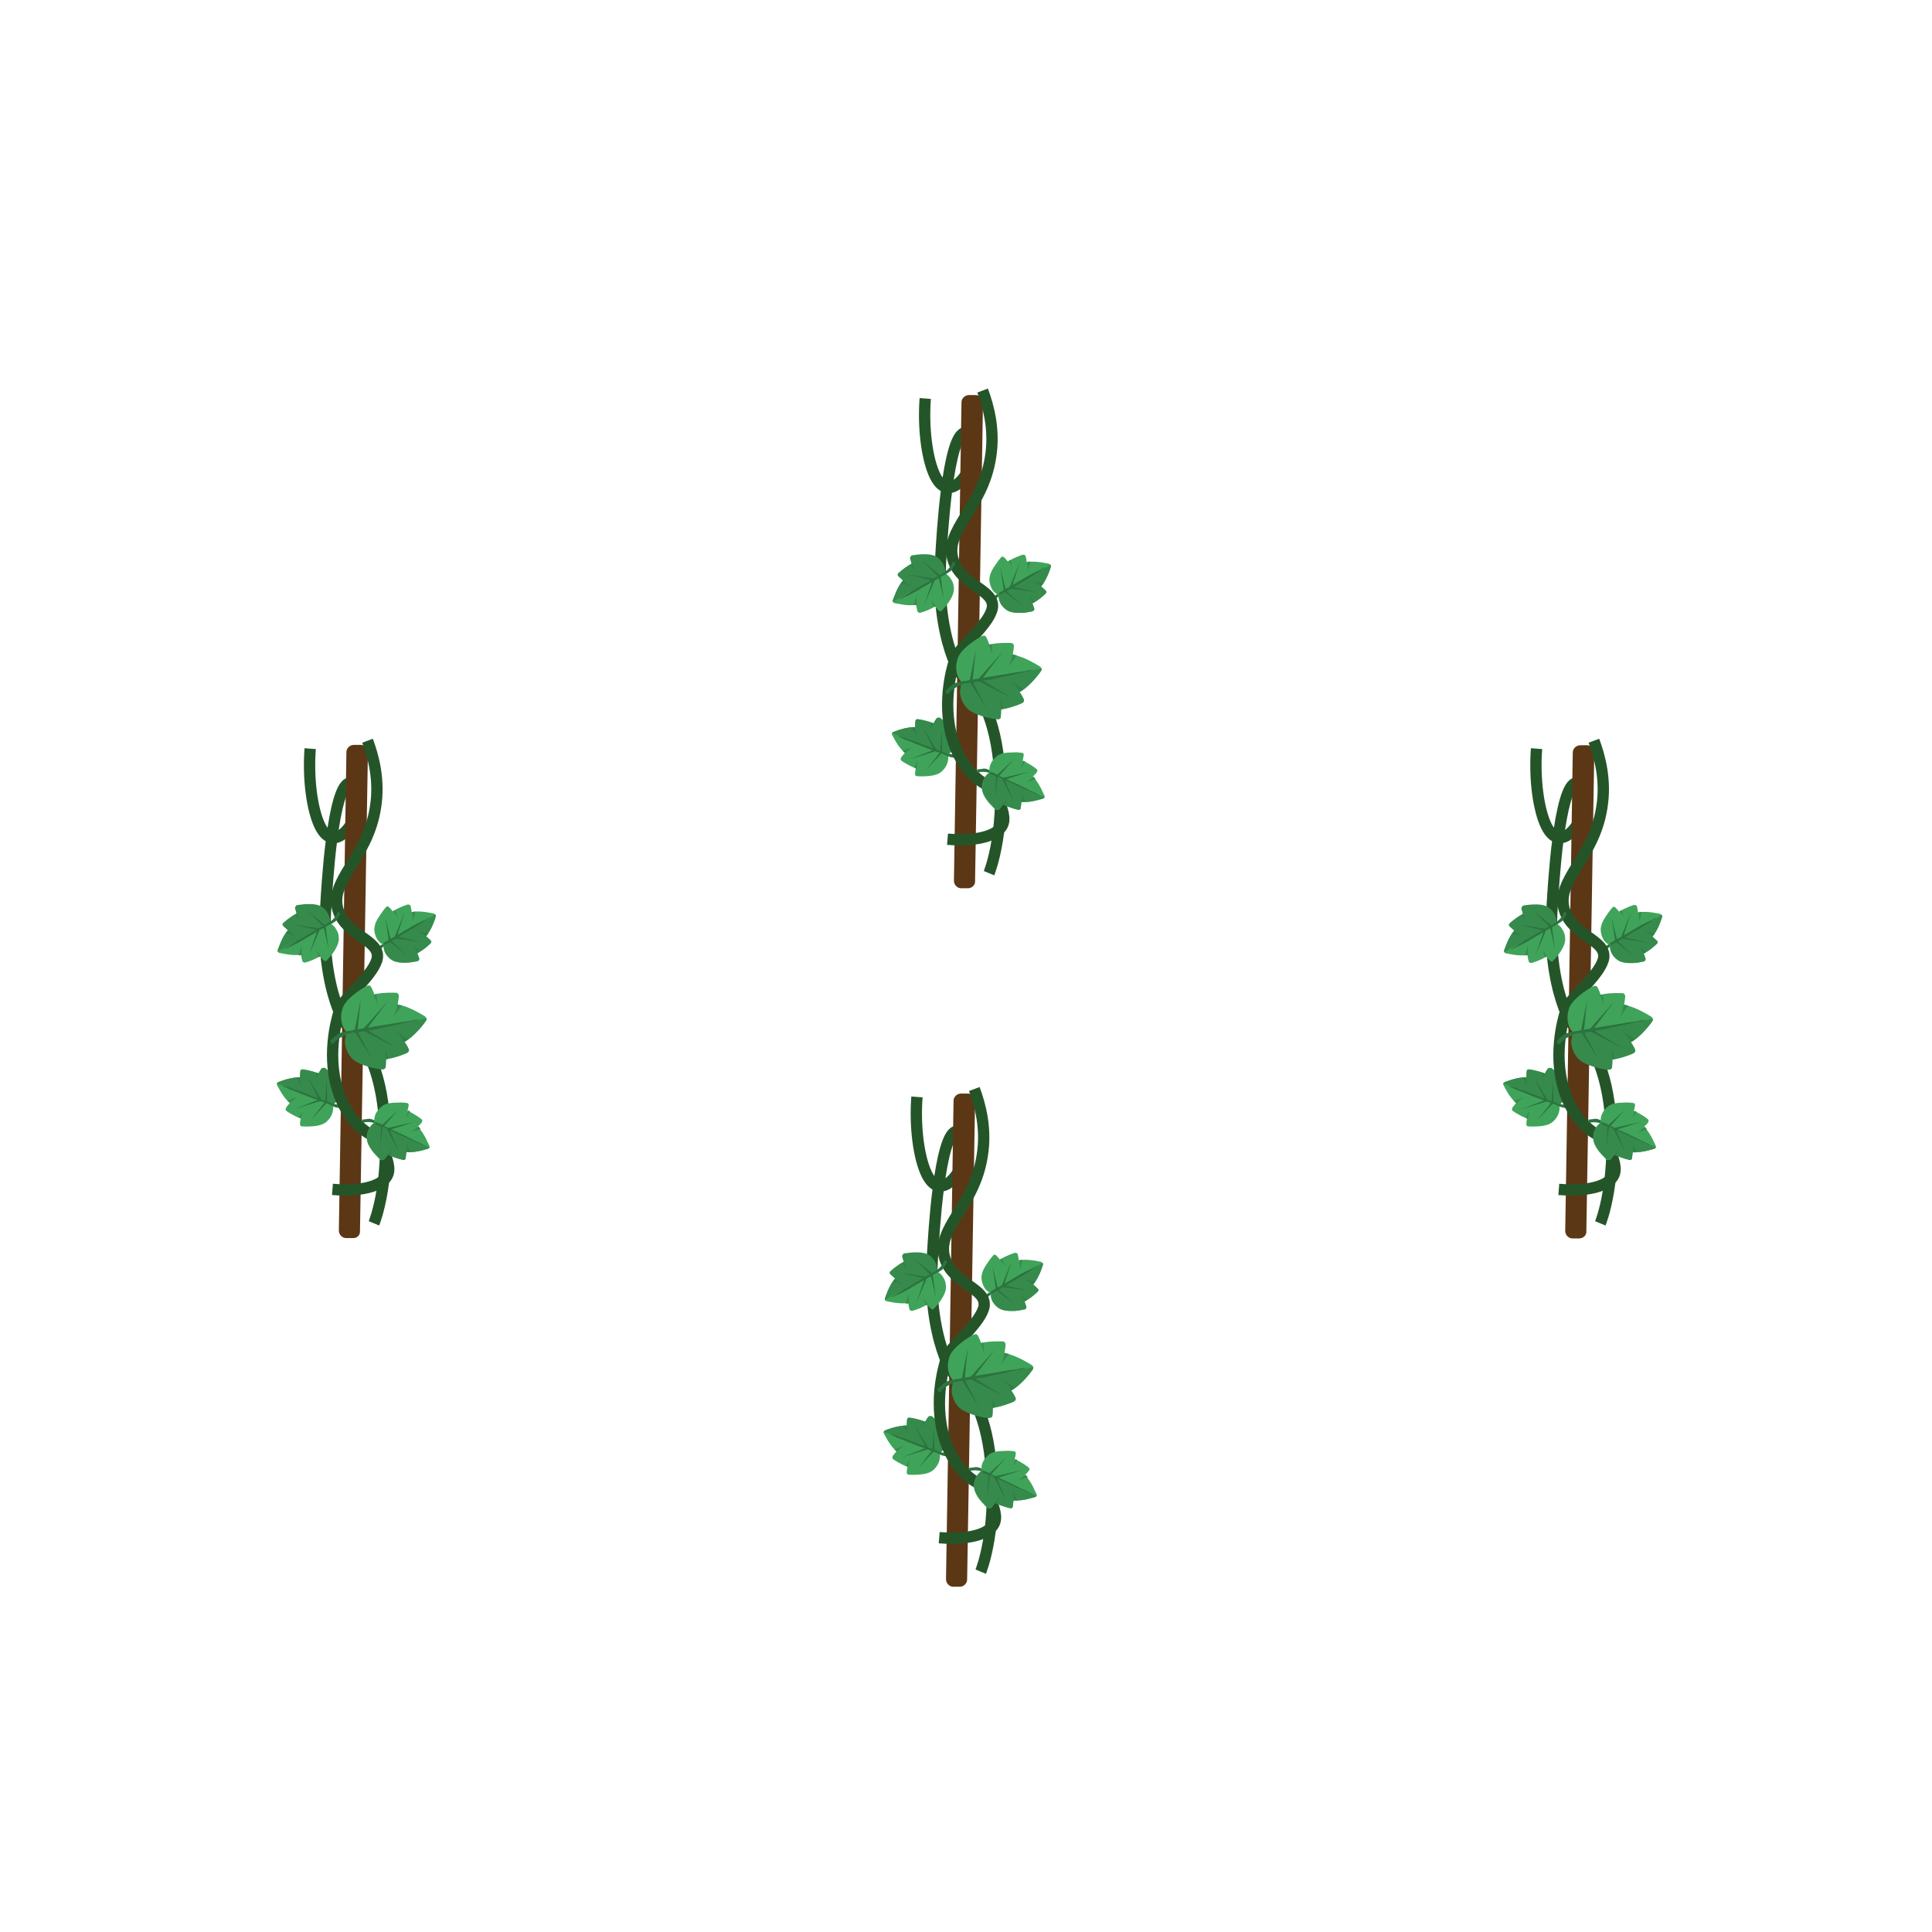 <?xml version="1.0" encoding="utf-8"?>
<!-- Generator: Adobe Illustrator 19.0.1, SVG Export Plug-In . SVG Version: 6.00 Build 0)  -->
<svg version="1.1" id="hamimelon_x5F_grow" xmlns="http://www.w3.org/2000/svg" xmlns:xlink="http://www.w3.org/1999/xlink" x="0px"
	 y="0px" viewBox="-223 225 512 512" style="enable-background:new -223 225 512 512;" xml:space="preserve">
<style type="text/css">
	.st0{fill:#2C733F;}
	.st1{fill:#3FA45A;}
	.st2{fill:#368B4C;}
	.st3{fill:#378A4C;}
	.st4{fill:#317F46;}
	.st5{fill:none;stroke:#245529;stroke-width:3;stroke-miterlimit:10;}
	.st6{fill:#5C3715;}
</style>
<g>
	<g>
		<path class="st0" d="M-123,478.2c-0.5,0.3-0.8-0.3-0.8-0.3c0.4-0.7,0.6-1.2,0.8-1.4c0.1-0.2,0.2-0.3,0.2-0.3
			c0.1-0.1,0.1-0.2,0.1-0.2c0.3-0.3,0.8-0.7,1.4-0.9c0.9-0.4,1.8-0.6,2.5-0.7l0.2,0.6C-121.4,474.8-123,477.5-123,478.2z"/>
		<g>
			<path class="st1" d="M-112,479.4c0.1-0.1,0.1-0.3,0.1-0.4c0,0-0.2-0.6-0.5-1.4c1.8-0.9,3.4-2.5,3.5-2.6c0.1-0.1,0.2-0.3,0.2-0.4
				c0-0.2-0.1-0.3-0.2-0.4c0,0-0.5-0.5-1.2-1.1c1.6-1.8,2.6-5.2,2.6-5.3c0-0.1,0-0.3-0.1-0.4c-0.1-0.1-0.2-0.2-0.4-0.3
				c-0.2,0-3.5-0.9-5.9-0.4c-0.1-0.9-0.3-1.6-0.3-1.6c0-0.1-0.1-0.3-0.3-0.3c-0.1-0.1-0.3-0.1-0.4-0.1c-0.1,0-2.3,0.7-4,1.8
				c-0.6-0.7-1-1.1-1-1.1c-0.1-0.1-0.3-0.2-0.4-0.2c-0.2,0-0.3,0.1-0.4,0.2c0,0-0.8,0.9-1.5,2c-1.1,1.5-1.6,2.8-1.6,3.9
				c0,0.9,0.3,1.8,0.7,2.5c0.4,0.8,1.1,1.3,1.8,1.6c-0.1,0.8,0.1,1.6,0.5,2.3c0,0,0,0,0,0c0.4,0.7,1.1,1.4,1.8,1.8
				c0.9,0.5,2.3,0.7,4.1,0.6c1.3-0.1,2.4-0.4,2.5-0.4C-112.2,479.7-112.1,479.6-112,479.4z"/>
			<path class="st2" d="M-112,479.4c0.1-0.1,0.1-0.3,0.1-0.4c0,0-0.2-0.6-0.5-1.4c1.8-0.9,3.4-2.5,3.5-2.6c0.1-0.1,0.2-0.3,0.2-0.4
				c0-0.2-0.1-0.3-0.2-0.4c0,0-0.5-0.5-1.2-1.1c1.6-1.8,2.6-5.2,2.6-5.3c0-0.1,0-0.3-0.1-0.4l-13.7,8c-0.1,0.8,0.1,1.6,0.5,2.3
				c0,0,0,0,0,0c0.4,0.7,1.1,1.4,1.8,1.8c0.9,0.5,2.3,0.7,4.1,0.6c1.3-0.1,2.4-0.4,2.5-0.4C-112.2,479.7-112.1,479.6-112,479.4z"/>
			<g>
				<path class="st3" d="M-112.9,466.6c-0.3,0-0.9,0.1-0.9,0.1s0.3,1.6,0.1,2.7L-112.9,466.6z"/>
				<path class="st3" d="M-118.3,466.2c-0.2,0.1-0.5,0.3-0.5,0.3s0.6,0.6,1.2,1.6C-117.6,468-118,466.9-118.3,466.2z"/>
			</g>
			<g>
				<path class="st4" d="M-109.5,472.4c-0.2,0.3-0.6,0.7-0.6,0.7s-1.3-1-2.3-1.4L-109.5,472.4z"/>
				<path class="st4" d="M-111.9,477.3c-0.2,0.1-0.5,0.3-0.5,0.3s-0.3-0.8-0.8-1.8C-113.1,475.7-112.3,476.6-111.9,477.3z"/>
			</g>
			<path class="st0" d="M-119.2,474.4c0.1-0.1,0.2-0.1,0.3-0.2c0.2-0.1,0.5-0.3,0.8-0.5l7.1,1l-6.4-1.4c0.3-0.2,0.5-0.3,0.8-0.5
				c0.4-0.2,0.8-0.5,1.2-0.7c0.4-0.2,0.8-0.5,1.2-0.7c0.4-0.2,0.8-0.5,1.2-0.7c0.4-0.2,0.8-0.5,1.1-0.7c0.4-0.2,0.7-0.4,1-0.6
				c0.2-0.1,0.3-0.2,0.4-0.3c0.1-0.1,0.3-0.2,0.4-0.3c0.1-0.1,0.2-0.2,0.3-0.2c0.1-0.1,0.2-0.1,0.3-0.2c0.2-0.1,0.3-0.2,0.4-0.3
				c0.1-0.1,0.1-0.1,0.1-0.1s-0.1,0-0.2,0.1c-0.1,0-0.2,0.1-0.4,0.2c-0.1,0-0.2,0.1-0.3,0.2c-0.1,0.1-0.2,0.1-0.4,0.2
				c-0.1,0.1-0.3,0.1-0.4,0.2c-0.1,0.1-0.3,0.2-0.5,0.2c-0.3,0.2-0.7,0.4-1,0.5c-0.4,0.2-0.7,0.4-1.1,0.6c-0.4,0.2-0.8,0.4-1.2,0.7
				c-0.4,0.2-0.8,0.5-1.2,0.7c-0.4,0.2-0.8,0.5-1.2,0.7c-0.3,0.2-0.6,0.3-0.8,0.5l2-6.2l-2.7,6.6c-0.3,0.2-0.5,0.3-0.8,0.4
				c-0.1,0.1-0.2,0.1-0.3,0.2l-1.4-5.7l0.9,6c-0.1,0-0.2,0.1-0.2,0.1c-0.3,0.2-0.6,0.3-0.8,0.5c-0.2,0.1-0.4,0.2-0.5,0.3
				c0.1,0.1,0.2,0.1,0.3,0.2c0,0.1,0,0.2,0,0.3c0.2-0.1,0.3-0.2,0.5-0.3c0.3-0.1,0.5-0.3,0.8-0.5c0.1,0,0.2-0.1,0.2-0.1l4.7,3.7
				L-119.2,474.4z"/>
		</g>
	</g>
	<g>
		<path class="st0" d="M-131.5,517.4c0.6,0.2,0.2,0.9,0.2,0.9c-0.7,0.1-1.3,0.2-1.5,0.3c-0.2,0-0.4,0-0.4,0c-0.1,0-0.2,0-0.2,0
			c-0.5-0.1-1-0.2-1.6-0.5c-0.9-0.4-1.6-1-2.1-1.5l0.3-0.5C-135.2,518.2-132,517.8-131.5,517.4z"/>
		<g>
			<path class="st1" d="M-137.4,508c-0.2,0-0.3,0.1-0.4,0.2c0,0-0.4,0.5-0.8,1.3c-1.8-0.8-4.1-1.1-4.2-1.1c-0.2,0-0.3,0-0.4,0.1
				c-0.1,0.1-0.2,0.2-0.2,0.4c0,0-0.1,0.7-0.1,1.6c-2.4-0.1-5.6,1.2-5.8,1.3c-0.1,0.1-0.3,0.2-0.3,0.3c-0.1,0.1,0,0.3,0,0.4
				c0.1,0.1,1.5,3.3,3.4,4.8c-0.6,0.7-1,1.2-1,1.3c-0.1,0.1-0.1,0.3-0.1,0.4c0,0.2,0.1,0.3,0.2,0.4c0.1,0.1,2,1.4,3.8,2
				c-0.2,0.8-0.2,1.5-0.2,1.5c0,0.2,0,0.3,0.1,0.4c0.1,0.1,0.2,0.2,0.4,0.2c0,0,1.2,0.1,2.5,0c1.9-0.1,3.2-0.5,4-1.2
				c0.7-0.6,1.2-1.3,1.5-2.1c0.3-0.8,0.4-1.7,0.2-2.4c0.6-0.4,1.2-1.1,1.5-1.9l0,0c0.3-0.8,0.4-1.7,0.3-2.6c-0.1-1-0.9-2.2-2.1-3.6
				c-0.9-1-1.8-1.7-1.8-1.7C-137.1,508-137.3,508-137.4,508z"/>
			<path class="st2" d="M-137.4,508c-0.2,0-0.3,0.1-0.4,0.2c0,0-0.4,0.5-0.8,1.3c-1.8-0.8-4.1-1.1-4.2-1.1c-0.2,0-0.3,0-0.4,0.1
				c-0.1,0.1-0.2,0.2-0.2,0.4c0,0-0.1,0.7-0.1,1.6c-2.4-0.1-5.6,1.2-5.8,1.3c-0.1,0.1-0.3,0.2-0.3,0.3l14.8,5.7
				c0.6-0.4,1.2-1.1,1.5-1.9l0,0c0.3-0.8,0.4-1.7,0.3-2.6c-0.1-1-0.9-2.2-2.1-3.6c-0.9-1-1.8-1.7-1.8-1.7
				C-137.1,508-137.3,508-137.4,508z"/>
			<g>
				<path class="st3" d="M-146.8,516.7c0.2,0.2,0.7,0.6,0.7,0.6s1.1-1.2,2-1.7L-146.8,516.7z"/>
				<path class="st3" d="M-143.8,521.2c0.2,0.1,0.5,0.2,0.5,0.2s0.2-0.8,0.5-1.9C-142.8,519.5-143.4,520.5-143.8,521.2z"/>
			</g>
			<g>
				<path class="st4" d="M-144.4,510.5c0.3,0,0.9,0,0.9,0s0,1.6,0.4,2.6L-144.4,510.5z"/>
				<path class="st4" d="M-139.1,509.2c0.2,0.1,0.5,0.2,0.5,0.2s-0.4,0.7-1,1.7C-139.6,511.2-139.4,510-139.1,509.2z"/>
			</g>
			<path class="st0" d="M-136.8,516.7c-0.1,0-0.2-0.1-0.3-0.1c-0.3-0.1-0.6-0.2-0.8-0.3l-3.7-6.1l2.9,5.8c-0.3-0.1-0.6-0.2-0.9-0.3
				c-0.4-0.2-0.9-0.3-1.3-0.5c-0.4-0.2-0.9-0.3-1.3-0.5c-0.4-0.2-0.9-0.3-1.3-0.5c-0.4-0.2-0.8-0.3-1.2-0.4
				c-0.4-0.1-0.8-0.3-1.1-0.4c-0.2-0.1-0.3-0.1-0.5-0.2c-0.2-0.1-0.3-0.1-0.4-0.1c-0.1,0-0.3-0.1-0.4-0.1c-0.1,0-0.2-0.1-0.3-0.1
				c-0.2-0.1-0.4-0.1-0.5-0.1c-0.1,0-0.2,0-0.2,0s0.1,0,0.2,0.1c0.1,0,0.2,0.1,0.4,0.2c0.1,0,0.2,0.1,0.3,0.1
				c0.1,0.1,0.2,0.1,0.4,0.2c0.1,0.1,0.3,0.1,0.4,0.2c0.1,0.1,0.3,0.1,0.5,0.2c0.3,0.1,0.7,0.3,1.1,0.4c0.4,0.2,0.8,0.3,1.2,0.5
				c0.4,0.2,0.8,0.3,1.3,0.5c0.4,0.2,0.9,0.4,1.3,0.5c0.4,0.2,0.9,0.4,1.3,0.5c0.3,0.1,0.6,0.2,0.9,0.3l-6.1,2.4l6.8-2.1
				c0.3,0.1,0.6,0.2,0.8,0.3c0.1,0,0.2,0.1,0.3,0.1l-3.6,4.6l4.1-4.4c0.1,0,0.2,0.1,0.3,0.1c0.3,0.1,0.6,0.2,0.9,0.4
				c0.2,0.1,0.4,0.2,0.6,0.2c0-0.1,0-0.2-0.1-0.3c0.1-0.1,0.2-0.1,0.3-0.2c-0.2-0.1-0.4-0.1-0.6-0.2c-0.3-0.1-0.6-0.2-0.9-0.4
				c-0.1,0-0.2-0.1-0.3-0.1l-0.1-6L-136.8,516.7z"/>
		</g>
	</g>
	<g>
		<path class="st5" d="M-123.9,549.2c0,0,5-12.1,2.3-32c-1.8-12.8-7-18.5-7.9-19c-0.1-0.1-0.7-0.3-1.4-1.2c-0.5-0.6-0.9-1.2-1.2-1.7
			c-0.8-1.5-3.2-6.6-4.3-15.5c-0.3-2.4-0.8-7.3-0.2-15.5c0.2-3.2,1.7-31.7,6.4-31.8c1.2,0,2.5,1.7,2.7,3.5
			c0.4,4.7-6.4,16.6-10.7,7.9c-2.1-4.3-3.2-12.5-2.6-20.5"/>
		<path class="st6" d="M-129.5,553.1l-1.8,0c-1,0-1.9-0.9-1.9-2l0.8-49.6l1.2-77.2c0-1,0.9-1.9,2-1.9l1.8,0c1,0,1.9,0.9,1.9,2
			l-2.1,126.8C-127.5,552.3-128.4,553.2-129.5,553.1z"/>
		<path class="st5" d="M-134.9,540.2c8.5,0.7,14.6-1.2,14.9-5c0.2-2.1-1.3-5.8-3.1-7.9c-1-1.2-2-1.9-2.6-2.2
			c-1.4-0.9-4.8-3.5-7.1-9.2c-4.2-10.4-0.7-21.4-0.5-22.2c0,0,0.4-1.4,1.2-2.7c1.3-2.2,8.5-8.2,9.1-12.2c0.6-4.8-8.3-5.8-10.4-12.6
			c-2.5-8,7.8-13.6,9.9-27.2c1.2-7.3-0.6-13.7-2.1-17.7"/>
	</g>
	<g>
		<path class="st0" d="M-126.8,522.6c-0.5-0.2-0.2-0.9-0.2-0.9c0.8-0.1,1.3-0.1,1.5-0.2c0.2,0,0.4,0,0.4,0c0.1,0,0.2,0,0.2,0
			c0.5,0.1,1,0.3,1.6,0.6c0.9,0.5,1.5,1.1,2,1.6l-0.4,0.5C-123.1,522-126.3,522.2-126.8,522.6z"/>
		<g>
			<path class="st1" d="M-121.5,532.4c0.2,0,0.3-0.1,0.4-0.2c0,0,0.4-0.5,0.9-1.2c1.8,0.9,4,1.4,4.1,1.4c0.1,0,0.3,0,0.4-0.1
				c0.1-0.1,0.2-0.2,0.2-0.4c0,0,0.1-0.7,0.2-1.6c2.4,0.3,5.7-0.9,5.8-0.9c0.1-0.1,0.3-0.2,0.3-0.3c0.1-0.1,0.1-0.3,0-0.4
				c-0.1-0.1-1.3-3.4-3.1-5.1c0.7-0.6,1.1-1.2,1.1-1.2c0.1-0.1,0.1-0.3,0.1-0.4c0-0.2-0.1-0.3-0.2-0.4c-0.1-0.1-1.9-1.5-3.7-2.2
				c0.2-0.8,0.3-1.4,0.3-1.5c0-0.2,0-0.3-0.1-0.4c-0.1-0.1-0.2-0.2-0.4-0.2c0,0-1.2-0.2-2.5-0.1c-1.9,0-3.2,0.3-4,0.9
				c-0.7,0.5-1.3,1.2-1.7,2c-0.4,0.8-0.5,1.6-0.3,2.4c-0.7,0.4-1.2,1-1.6,1.8l0,0c-0.4,0.8-0.5,1.7-0.5,2.6c0.1,1,0.7,2.3,1.9,3.7
				c0.9,1,1.7,1.8,1.7,1.8C-121.8,532.3-121.6,532.4-121.5,532.4z"/>
			<path class="st2" d="M-121.5,532.4c0.2,0,0.3-0.1,0.4-0.2c0,0,0.4-0.5,0.9-1.2c1.8,0.9,4,1.4,4.1,1.4c0.1,0,0.3,0,0.4-0.1
				c0.1-0.1,0.2-0.2,0.2-0.4c0,0,0.1-0.7,0.2-1.6c2.4,0.3,5.7-0.9,5.8-0.9c0.1-0.1,0.3-0.2,0.3-0.3l-14.4-6.7
				c-0.7,0.4-1.2,1-1.6,1.8l0,0c-0.4,0.8-0.5,1.7-0.5,2.6c0.1,1,0.7,2.3,1.9,3.7c0.9,1,1.7,1.8,1.7,1.8
				C-121.8,532.3-121.6,532.4-121.5,532.4z"/>
			<g>
				<path class="st3" d="M-111.5,524.2c-0.2-0.2-0.6-0.7-0.6-0.7s-1.2,1.1-2.2,1.6L-111.5,524.2z"/>
				<path class="st3" d="M-114.3,519.5c-0.2-0.1-0.5-0.2-0.5-0.2s-0.2,0.8-0.6,1.9C-115.4,521.2-114.7,520.3-114.3,519.5z"/>
			</g>
			<g>
				<path class="st4" d="M-114.3,530.3c-0.3,0-0.9,0-0.9,0s0.1-1.6-0.2-2.7L-114.3,530.3z"/>
				<path class="st4" d="M-119.7,531.2c-0.2-0.1-0.5-0.2-0.5-0.2s0.5-0.7,1.1-1.7C-119.1,529.3-119.4,530.4-119.7,531.2z"/>
			</g>
			<path class="st0" d="M-121.6,523.6c0.1,0,0.2,0.1,0.3,0.1c0.3,0.1,0.5,0.2,0.8,0.4l3.3,6.4l-2.5-6c0.3,0.1,0.6,0.3,0.9,0.4
				c0.4,0.2,0.9,0.4,1.3,0.6c0.4,0.2,0.9,0.4,1.3,0.6c0.4,0.2,0.9,0.4,1.3,0.6c0.4,0.2,0.8,0.4,1.2,0.5c0.4,0.2,0.7,0.3,1.1,0.5
				c0.2,0.1,0.3,0.1,0.5,0.2c0.2,0.1,0.3,0.1,0.4,0.2c0.1,0.1,0.3,0.1,0.4,0.2c0.1,0,0.2,0.1,0.3,0.1c0.2,0.1,0.3,0.1,0.5,0.2
				c0.1,0,0.2,0.1,0.2,0.1s-0.1,0-0.1-0.1c-0.1-0.1-0.2-0.1-0.4-0.2c-0.1-0.1-0.2-0.1-0.3-0.2c-0.1-0.1-0.2-0.1-0.4-0.2
				c-0.1-0.1-0.3-0.1-0.4-0.2c-0.1-0.1-0.3-0.2-0.5-0.2c-0.3-0.2-0.7-0.3-1-0.5c-0.4-0.2-0.8-0.4-1.2-0.6c-0.4-0.2-0.8-0.4-1.2-0.6
				c-0.4-0.2-0.9-0.4-1.3-0.6c-0.4-0.2-0.9-0.4-1.3-0.6c-0.3-0.1-0.6-0.3-0.9-0.4l6.2-2l-7,1.6c-0.3-0.1-0.6-0.3-0.8-0.4
				c-0.1,0-0.2-0.1-0.3-0.1l3.9-4.4l-4.4,4.1c-0.1,0-0.2-0.1-0.2-0.1c-0.3-0.2-0.6-0.3-0.9-0.4c-0.2-0.1-0.4-0.2-0.6-0.3
				c0,0.1,0,0.2,0,0.3c-0.1,0.1-0.2,0.1-0.3,0.2c0.2,0.1,0.3,0.2,0.6,0.3c0.3,0.1,0.6,0.3,0.9,0.4c0.1,0,0.2,0.1,0.2,0.1l-0.3,6
				L-121.6,523.6z"/>
		</g>
	</g>
	<g>
		<path class="st0" d="M-134.6,501.6c-0.8,0.2-0.9-0.8-0.9-0.8c0.8-0.7,1.3-1.2,1.6-1.4c0.2-0.2,0.4-0.3,0.4-0.3
			c0.1-0.1,0.2-0.1,0.3-0.2c0.6-0.3,1.3-0.5,2.2-0.6c1.3-0.2,2.5,0,3.5,0.2l0,0.8C-131,498.1-134.3,500.8-134.6,501.6z"/>
		<g>
			<path class="st1" d="M-121.1,508.2c0.2-0.1,0.3-0.3,0.3-0.5c0,0,0.1-0.9,0.1-2c2.7-0.4,5.5-1.6,5.6-1.7c0.2-0.1,0.3-0.2,0.4-0.4
				c0.1-0.2,0.1-0.4,0-0.6c0,0-0.4-0.9-1.1-1.9c2.9-1.6,5.6-5.4,5.7-5.6c0.1-0.2,0.2-0.4,0.1-0.6c0-0.2-0.2-0.4-0.3-0.5
				c-0.2-0.1-4.1-2.7-7.3-3.2c0.2-1.2,0.3-2.1,0.3-2.2c0-0.2,0-0.4-0.2-0.6c-0.1-0.2-0.3-0.3-0.5-0.3c-0.1,0-3.2-0.2-5.8,0.4
				c-0.4-1.1-0.8-1.8-0.8-1.9c-0.1-0.2-0.3-0.3-0.4-0.4c-0.2-0.1-0.4,0-0.6,0c-0.1,0-1.4,0.7-2.9,1.8c-2,1.5-3.3,2.9-3.7,4.2
				c-0.4,1.2-0.5,2.4-0.3,3.5c0.2,1.2,0.7,2.2,1.5,2.9c-0.4,0.9-0.6,2.1-0.4,3.2l0,0c0.2,1.1,0.7,2.2,1.5,3.2c0.9,1.1,2.6,1.9,5,2.6
				c1.7,0.5,3.2,0.6,3.3,0.6C-121.5,508.4-121.3,508.4-121.1,508.2z"/>
			<path class="st2" d="M-121.1,508.2c0.2-0.1,0.3-0.3,0.3-0.5c0,0,0.1-0.9,0.1-2c2.7-0.4,5.5-1.6,5.6-1.7c0.2-0.1,0.3-0.2,0.4-0.4
				c0.1-0.2,0.1-0.4,0-0.6c0,0-0.4-0.9-1.1-1.9c2.9-1.6,5.6-5.4,5.7-5.6c0.1-0.2,0.2-0.4,0.1-0.6l-21.1,3.9
				c-0.4,0.9-0.6,2.1-0.4,3.2l0,0c0.2,1.1,0.7,2.2,1.5,3.2c0.9,1.1,2.6,1.9,5,2.6c1.7,0.5,3.2,0.6,3.3,0.6
				C-121.5,508.4-121.3,508.4-121.1,508.2z"/>
			<g>
				<path class="st3" d="M-116.5,491.5c-0.4-0.1-1.2-0.3-1.2-0.3s-0.4,2.2-1.1,3.4L-116.5,491.5z"/>
				<path class="st3" d="M-123.2,488.5c-0.2,0-0.7,0.2-0.7,0.2s0.4,1.1,0.8,2.5C-123.1,491.2-123.1,489.6-123.2,488.5z"/>
			</g>
			<g>
				<path class="st4" d="M-114.9,500.4c-0.3,0.3-1,0.7-1,0.7s-1.1-1.9-2.3-2.8L-114.9,500.4z"/>
				<path class="st4" d="M-120.1,505.6c-0.2,0-0.7,0.1-0.7,0.1s0-1.2-0.1-2.7C-120.9,503-120.3,504.5-120.1,505.6z"/>
			</g>
			<path class="st0" d="M-128.1,498.6c0.1,0,0.3-0.1,0.4-0.1c0.4-0.1,0.8-0.2,1.2-0.2l8.6,4.4l-7.5-4.6c0.4-0.1,0.8-0.2,1.3-0.2
				c0.6-0.1,1.3-0.2,1.9-0.4c0.6-0.1,1.3-0.3,1.9-0.4c0.6-0.1,1.2-0.3,1.8-0.4c0.6-0.1,1.2-0.2,1.7-0.4c0.5-0.1,1.1-0.2,1.5-0.3
				c0.2-0.1,0.5-0.1,0.7-0.2c0.2-0.1,0.4-0.1,0.6-0.1c0.2,0,0.4-0.1,0.5-0.1c0.2,0,0.3-0.1,0.5-0.1c0.3-0.1,0.5-0.1,0.6-0.2
				c0.1,0,0.2-0.1,0.2-0.1s-0.1,0-0.2,0c-0.2,0-0.4,0-0.7,0.1c-0.1,0-0.3,0-0.5,0.1c-0.2,0-0.4,0-0.5,0.1c-0.2,0-0.4,0.1-0.6,0.1
				c-0.2,0-0.4,0.1-0.7,0.1c-0.5,0.1-1,0.1-1.5,0.2c-0.5,0.1-1.1,0.2-1.7,0.3c-0.6,0.1-1.2,0.2-1.8,0.3c-0.6,0.1-1.3,0.2-1.9,0.3
				c-0.6,0.1-1.3,0.2-1.9,0.3c-0.4,0.1-0.8,0.2-1.3,0.2l5.3-7l-6.4,7.2c-0.4,0.1-0.8,0.1-1.2,0.2c-0.1,0-0.3,0.1-0.4,0.1l0.8-7.9
				l-1.6,8c-0.1,0-0.2,0-0.4,0.1c-0.5,0.1-0.9,0.2-1.3,0.2c-0.3,0.1-0.6,0.1-0.8,0.2c0.1,0.1,0.2,0.2,0.3,0.3
				c-0.1,0.1-0.1,0.3-0.2,0.4c0.2,0,0.5-0.1,0.8-0.2c0.4-0.1,0.8-0.2,1.3-0.2c0.1,0,0.2,0,0.4-0.1l4.4,6.9L-128.1,498.6z"/>
		</g>
	</g>
	<g>
		<path class="st0" d="M-133.6,466.8c0.5-0.3,0.8,0.4,0.8,0.4c-0.4,0.7-0.7,1.2-0.8,1.3c-0.1,0.2-0.2,0.3-0.2,0.3
			c-0.1,0.1-0.1,0.2-0.1,0.2c-0.4,0.3-0.8,0.6-1.4,0.9c-0.9,0.4-1.8,0.6-2.5,0.7l-0.2-0.6C-135.3,470.1-133.6,467.4-133.6,466.8z"/>
		<g>
			<path class="st1" d="M-144.7,465.3c-0.1,0.1-0.1,0.3-0.1,0.4c0,0,0.2,0.6,0.4,1.4c-1.8,0.9-3.4,2.4-3.5,2.5
				c-0.1,0.1-0.2,0.2-0.2,0.4c0,0.2,0.1,0.3,0.2,0.4c0,0,0.5,0.5,1.2,1.1c-1.6,1.8-2.6,5.1-2.7,5.3c0,0.1,0,0.3,0,0.4
				c0.1,0.1,0.2,0.2,0.3,0.3c0.2,0,3.5,0.9,5.9,0.5c0.1,0.9,0.3,1.6,0.3,1.6c0,0.1,0.1,0.3,0.3,0.4s0.3,0.1,0.4,0.1
				c0.1,0,2.3-0.6,4-1.7c0.5,0.7,1,1.1,1,1.1c0.1,0.1,0.3,0.2,0.4,0.2c0.2,0,0.3-0.1,0.4-0.2c0,0,0.8-0.8,1.6-1.9
				c1.1-1.5,1.6-2.8,1.6-3.8c0-0.9-0.2-1.8-0.7-2.5c-0.4-0.8-1-1.3-1.7-1.7c0.1-0.8-0.1-1.6-0.5-2.3l0,0c-0.4-0.7-1-1.4-1.8-1.9
				c-0.9-0.5-2.2-0.7-4.1-0.6c-1.3,0.1-2.4,0.3-2.5,0.3C-144.4,465.1-144.6,465.2-144.7,465.3z"/>
			<path class="st2" d="M-144.7,465.3c-0.1,0.1-0.1,0.3-0.1,0.4c0,0,0.2,0.6,0.4,1.4c-1.8,0.9-3.4,2.4-3.5,2.5
				c-0.1,0.1-0.2,0.2-0.2,0.4c0,0.2,0.1,0.3,0.2,0.4c0,0,0.5,0.5,1.2,1.1c-1.6,1.8-2.6,5.1-2.7,5.3c0,0.1,0,0.3,0,0.4l13.8-7.8
				c0.1-0.8-0.1-1.6-0.5-2.3l0,0c-0.4-0.7-1-1.4-1.8-1.9c-0.9-0.5-2.2-0.7-4.1-0.6c-1.3,0.1-2.4,0.3-2.5,0.3
				C-144.4,465.1-144.6,465.2-144.7,465.3z"/>
			<g>
				<path class="st3" d="M-143.9,478.2c0.3,0,0.9-0.1,0.9-0.1s-0.2-1.6,0-2.7L-143.9,478.2z"/>
				<path class="st3" d="M-138.5,478.7c0.2-0.1,0.5-0.3,0.5-0.3s-0.5-0.7-1.2-1.6C-139.2,476.8-138.8,477.9-138.5,478.7z"/>
			</g>
			<g>
				<path class="st4" d="M-147.2,472.3c0.2-0.3,0.6-0.7,0.6-0.7s1.2,1,2.3,1.4L-147.2,472.3z"/>
				<path class="st4" d="M-144.8,467.5c0.2-0.1,0.5-0.3,0.5-0.3s0.3,0.8,0.7,1.8C-143.6,469-144.3,468.1-144.8,467.5z"/>
			</g>
			<path class="st0" d="M-137.5,470.4c-0.1,0.1-0.2,0.1-0.3,0.2c-0.3,0.1-0.5,0.3-0.8,0.4l-7.1-1.1l6.4,1.5
				c-0.3,0.2-0.5,0.3-0.8,0.5c-0.4,0.2-0.8,0.5-1.2,0.7c-0.4,0.2-0.8,0.5-1.2,0.7c-0.4,0.2-0.8,0.5-1.2,0.7
				c-0.4,0.2-0.8,0.4-1.1,0.7c-0.4,0.2-0.7,0.4-1,0.6c-0.2,0.1-0.3,0.2-0.4,0.3c-0.1,0.1-0.3,0.2-0.4,0.2c-0.1,0.1-0.2,0.2-0.3,0.2
				c-0.1,0.1-0.2,0.1-0.3,0.2c-0.2,0.1-0.3,0.2-0.4,0.3c-0.1,0.1-0.1,0.1-0.1,0.1s0.1,0,0.2-0.1c0.1,0,0.3-0.1,0.4-0.2
				c0.1,0,0.2-0.1,0.3-0.1c0.1-0.1,0.2-0.1,0.4-0.2c0.1-0.1,0.3-0.1,0.4-0.2c0.1-0.1,0.3-0.1,0.5-0.2c0.3-0.2,0.7-0.3,1-0.5
				c0.4-0.2,0.7-0.4,1.1-0.6c0.4-0.2,0.8-0.4,1.2-0.7c0.4-0.2,0.8-0.5,1.2-0.7c0.4-0.2,0.8-0.5,1.2-0.7c0.3-0.2,0.6-0.3,0.8-0.5
				l-2.1,6.2l2.8-6.6c0.3-0.1,0.5-0.3,0.8-0.4c0.1-0.1,0.2-0.1,0.3-0.2l1.3,5.7l-0.8-6c0.1,0,0.2-0.1,0.2-0.1
				c0.3-0.2,0.6-0.3,0.9-0.5c0.2-0.1,0.4-0.2,0.5-0.3c-0.1-0.1-0.2-0.1-0.3-0.2c0-0.1,0-0.2,0-0.3c-0.2,0.1-0.3,0.2-0.5,0.3
				c-0.3,0.1-0.5,0.3-0.8,0.5c-0.1,0-0.2,0.1-0.2,0.1l-4.7-3.8L-137.5,470.4z"/>
		</g>
	</g>
</g>
<g>
	<g>
		<path class="st0" d="M37.8,570.5c-0.5,0.3-0.8-0.3-0.8-0.3c0.4-0.7,0.6-1.2,0.8-1.4c0.1-0.2,0.2-0.3,0.2-0.3
			c0.1-0.1,0.1-0.2,0.1-0.2c0.3-0.3,0.8-0.7,1.4-0.9c0.9-0.4,1.8-0.6,2.5-0.7l0.2,0.6C39.5,567.1,37.8,569.8,37.8,570.5z"/>
		<g>
			<path class="st1" d="M48.9,571.7c0.1-0.1,0.1-0.3,0.1-0.4c0,0-0.2-0.6-0.5-1.4c1.8-0.9,3.4-2.5,3.5-2.6c0.1-0.1,0.2-0.3,0.2-0.4
				c0-0.2-0.1-0.3-0.2-0.4c0,0-0.5-0.5-1.2-1.1c1.6-1.8,2.6-5.2,2.6-5.3c0-0.1,0-0.3-0.1-0.4c-0.1-0.1-0.2-0.2-0.4-0.3
				c-0.2,0-3.5-0.9-5.9-0.4c-0.1-0.9-0.3-1.6-0.3-1.6c0-0.1-0.1-0.3-0.3-0.3c-0.1-0.1-0.3-0.1-0.4-0.1c-0.1,0-2.3,0.7-4,1.8
				c-0.6-0.7-1-1.1-1-1.1c-0.1-0.1-0.3-0.2-0.4-0.2c-0.2,0-0.3,0.1-0.4,0.2c0,0-0.8,0.9-1.5,2c-1.1,1.5-1.6,2.8-1.6,3.9
				c0,0.9,0.3,1.8,0.7,2.5c0.4,0.8,1.1,1.3,1.8,1.6c-0.1,0.8,0.1,1.6,0.5,2.3l0,0c0.4,0.7,1.1,1.4,1.8,1.8c0.9,0.5,2.3,0.7,4.1,0.6
				c1.3-0.1,2.4-0.4,2.5-0.4C48.7,572,48.8,571.9,48.9,571.7z"/>
			<path class="st2" d="M48.9,571.7c0.1-0.1,0.1-0.3,0.1-0.4c0,0-0.2-0.6-0.5-1.4c1.8-0.9,3.4-2.5,3.5-2.6c0.1-0.1,0.2-0.3,0.2-0.4
				c0-0.2-0.1-0.3-0.2-0.4c0,0-0.5-0.5-1.2-1.1c1.6-1.8,2.6-5.2,2.6-5.3c0-0.1,0-0.3-0.1-0.4l-13.7,8c-0.1,0.8,0.1,1.6,0.5,2.3l0,0
				c0.4,0.7,1.1,1.4,1.8,1.8c0.9,0.5,2.3,0.7,4.1,0.6c1.3-0.1,2.4-0.4,2.5-0.4C48.7,572,48.8,571.9,48.9,571.7z"/>
			<g>
				<path class="st3" d="M48,558.9c-0.3,0-0.9,0.1-0.9,0.1s0.3,1.6,0.1,2.7L48,558.9z"/>
				<path class="st3" d="M42.5,558.5c-0.2,0.1-0.5,0.3-0.5,0.3s0.6,0.6,1.2,1.6C43.3,560.4,42.9,559.2,42.5,558.5z"/>
			</g>
			<g>
				<path class="st4" d="M51.3,564.7c-0.2,0.3-0.6,0.7-0.6,0.7s-1.3-1-2.3-1.4L51.3,564.7z"/>
				<path class="st4" d="M49,569.6c-0.2,0.1-0.5,0.3-0.5,0.3s-0.3-0.8-0.8-1.8C47.7,568,48.5,568.9,49,569.6z"/>
			</g>
			<path class="st0" d="M41.7,566.8c0.1-0.1,0.2-0.1,0.3-0.2c0.2-0.1,0.5-0.3,0.8-0.5l7.1,1l-6.4-1.4c0.3-0.2,0.5-0.3,0.8-0.5
				c0.4-0.2,0.8-0.5,1.2-0.7c0.4-0.2,0.8-0.5,1.2-0.7c0.4-0.2,0.8-0.5,1.2-0.7c0.4-0.2,0.8-0.5,1.1-0.7c0.4-0.2,0.7-0.4,1-0.6
				c0.2-0.1,0.3-0.2,0.4-0.3c0.1-0.1,0.3-0.2,0.4-0.3c0.1-0.1,0.2-0.2,0.3-0.2c0.1-0.1,0.2-0.1,0.3-0.2c0.2-0.1,0.3-0.2,0.4-0.3
				c0.1-0.1,0.1-0.1,0.1-0.1s-0.1,0-0.2,0.1c-0.1,0-0.2,0.1-0.4,0.2c-0.1,0-0.2,0.1-0.3,0.2c-0.1,0.1-0.2,0.1-0.4,0.2
				c-0.1,0.1-0.3,0.1-0.4,0.2c-0.1,0.1-0.3,0.2-0.5,0.2c-0.3,0.2-0.7,0.4-1,0.5c-0.4,0.2-0.7,0.4-1.1,0.6c-0.4,0.2-0.8,0.4-1.2,0.7
				c-0.4,0.2-0.8,0.5-1.2,0.7c-0.4,0.2-0.8,0.5-1.2,0.7c-0.3,0.2-0.6,0.3-0.8,0.5l2-6.2l-2.7,6.6c-0.3,0.2-0.5,0.3-0.8,0.4
				c-0.1,0.1-0.2,0.1-0.3,0.2l-1.4-5.7l0.9,6c-0.1,0-0.2,0.1-0.2,0.1c-0.3,0.2-0.6,0.3-0.8,0.5c-0.2,0.1-0.4,0.2-0.5,0.3
				c0.1,0.1,0.2,0.1,0.3,0.2c0,0.1,0,0.2,0,0.3c0.2-0.1,0.3-0.2,0.5-0.3c0.3-0.1,0.5-0.3,0.8-0.5c0.1,0,0.2-0.1,0.2-0.1l4.7,3.7
				L41.7,566.8z"/>
		</g>
	</g>
	<g>
		<path class="st0" d="M29.4,609.7c0.6,0.2,0.2,0.9,0.2,0.9c-0.7,0.1-1.3,0.2-1.5,0.3c-0.2,0-0.4,0-0.4,0c-0.1,0-0.2,0-0.2,0
			c-0.5-0.1-1-0.2-1.6-0.5c-0.9-0.4-1.6-1-2.1-1.5l0.3-0.5C25.7,610.5,28.9,610.1,29.4,609.7z"/>
		<g>
			<path class="st1" d="M23.4,600.3c-0.2,0-0.3,0.1-0.4,0.2c0,0-0.4,0.5-0.8,1.3c-1.8-0.8-4.1-1.1-4.2-1.1c-0.2,0-0.3,0-0.4,0.1
				c-0.1,0.1-0.2,0.2-0.2,0.4c0,0-0.1,0.7-0.1,1.6c-2.4-0.1-5.6,1.2-5.8,1.3c-0.1,0.1-0.3,0.2-0.3,0.3c-0.1,0.1,0,0.3,0,0.4
				c0.1,0.1,1.5,3.3,3.4,4.8c-0.6,0.7-1,1.2-1,1.3c-0.1,0.1-0.1,0.3-0.1,0.4c0,0.2,0.1,0.3,0.2,0.4c0.1,0.1,2,1.4,3.8,2
				c-0.2,0.8-0.2,1.5-0.2,1.5c0,0.2,0,0.3,0.1,0.4c0.1,0.1,0.2,0.2,0.4,0.2c0,0,1.2,0.1,2.5,0c1.9-0.1,3.2-0.5,4-1.2
				c0.7-0.6,1.2-1.3,1.5-2.1c0.3-0.8,0.4-1.7,0.2-2.4c0.6-0.4,1.2-1.1,1.5-1.9l0,0c0.3-0.8,0.4-1.7,0.3-2.6c-0.1-1-0.9-2.2-2.1-3.6
				c-0.9-1-1.8-1.7-1.8-1.7C23.8,600.3,23.6,600.3,23.4,600.3z"/>
			<path class="st2" d="M23.4,600.3c-0.2,0-0.3,0.1-0.4,0.2c0,0-0.4,0.5-0.8,1.3c-1.8-0.8-4.1-1.1-4.2-1.1c-0.2,0-0.3,0-0.4,0.1
				c-0.1,0.1-0.2,0.2-0.2,0.4c0,0-0.1,0.7-0.1,1.6c-2.4-0.1-5.6,1.2-5.8,1.3c-0.1,0.1-0.3,0.2-0.3,0.3l14.8,5.7
				c0.6-0.4,1.2-1.1,1.5-1.9l0,0c0.3-0.8,0.4-1.7,0.3-2.6c-0.1-1-0.9-2.2-2.1-3.6c-0.9-1-1.8-1.7-1.8-1.7
				C23.8,600.3,23.6,600.3,23.4,600.3z"/>
			<g>
				<path class="st3" d="M14,609.1c0.2,0.2,0.7,0.6,0.7,0.6s1.1-1.2,2-1.7L14,609.1z"/>
				<path class="st3" d="M17.1,613.5c0.2,0.1,0.5,0.2,0.5,0.2s0.2-0.8,0.5-1.9C18.1,611.8,17.5,612.8,17.1,613.5z"/>
			</g>
			<g>
				<path class="st4" d="M16.4,602.8c0.3,0,0.9,0,0.9,0s0,1.6,0.4,2.6L16.4,602.8z"/>
				<path class="st4" d="M21.7,601.6c0.2,0.1,0.5,0.2,0.5,0.2s-0.4,0.7-1,1.7C21.3,603.5,21.5,602.3,21.7,601.6z"/>
			</g>
			<path class="st0" d="M24.1,609c-0.1,0-0.2-0.1-0.3-0.1c-0.3-0.1-0.6-0.2-0.8-0.3l-3.7-6.1l2.9,5.8c-0.3-0.1-0.6-0.2-0.9-0.3
				c-0.4-0.2-0.9-0.3-1.3-0.5c-0.4-0.2-0.9-0.3-1.3-0.5c-0.4-0.2-0.9-0.3-1.3-0.5c-0.4-0.2-0.8-0.3-1.2-0.4
				c-0.4-0.1-0.8-0.3-1.1-0.4c-0.2-0.1-0.3-0.1-0.5-0.2c-0.2-0.1-0.3-0.1-0.4-0.1c-0.1,0-0.3-0.1-0.4-0.1c-0.1,0-0.2-0.1-0.3-0.1
				c-0.2-0.1-0.4-0.1-0.5-0.1c-0.1,0-0.2,0-0.2,0s0.1,0,0.2,0.1c0.1,0,0.2,0.1,0.4,0.2c0.1,0,0.2,0.1,0.3,0.1
				c0.1,0.1,0.2,0.1,0.4,0.2c0.1,0.1,0.3,0.1,0.4,0.2c0.1,0.1,0.3,0.1,0.5,0.2c0.3,0.1,0.7,0.3,1.1,0.4c0.4,0.2,0.8,0.3,1.2,0.5
				c0.4,0.2,0.8,0.3,1.3,0.5c0.4,0.2,0.9,0.4,1.3,0.5c0.4,0.2,0.9,0.4,1.3,0.5c0.3,0.1,0.6,0.2,0.9,0.3l-6.1,2.4l6.8-2.1
				c0.3,0.1,0.6,0.2,0.8,0.3c0.1,0,0.2,0.1,0.3,0.1l-3.6,4.6l4.1-4.4c0.1,0,0.2,0.1,0.3,0.1c0.3,0.1,0.6,0.2,0.9,0.4
				c0.2,0.1,0.4,0.2,0.6,0.2c0-0.1,0-0.2-0.1-0.3c0.1-0.1,0.2-0.1,0.3-0.2c-0.2-0.1-0.4-0.1-0.6-0.2c-0.3-0.1-0.6-0.2-0.9-0.4
				c-0.1,0-0.2-0.1-0.3-0.1l-0.1-6L24.1,609z"/>
		</g>
	</g>
	<g>
		<path class="st5" d="M36.9,641.5c0,0,5-12.1,2.3-32c-1.8-12.8-7-18.5-7.9-19c-0.1-0.1-0.7-0.3-1.4-1.2c-0.5-0.6-0.9-1.2-1.2-1.7
			c-0.8-1.5-3.2-6.6-4.3-15.5c-0.3-2.4-0.8-7.3-0.2-15.5c0.2-3.2,1.7-31.7,6.4-31.8c1.2,0,2.5,1.7,2.7,3.5
			c0.4,4.7-6.4,16.6-10.7,7.9c-2.1-4.3-3.2-12.5-2.6-20.5"/>
		<path class="st6" d="M31.4,645.5l-1.8,0c-1,0-1.9-0.9-1.9-2l0.8-49.6l1.2-77.2c0-1,0.9-1.9,2-1.9l1.8,0c1,0,1.9,0.9,1.9,2
			l-2.1,126.8C33.3,644.6,32.4,645.5,31.4,645.5z"/>
		<path class="st5" d="M25.9,632.5c8.5,0.7,14.6-1.2,14.9-5c0.2-2.1-1.3-5.8-3.1-7.9c-1-1.2-2-1.9-2.6-2.2c-1.4-0.9-4.8-3.5-7.1-9.2
			c-4.2-10.4-0.7-21.4-0.5-22.2c0,0,0.4-1.4,1.2-2.7c1.3-2.2,8.5-8.2,9.1-12.2c0.6-4.8-8.3-5.8-10.4-12.6c-2.5-8,7.8-13.6,9.9-27.2
			c1.2-7.3-0.6-13.7-2.1-17.7"/>
	</g>
	<g>
		<path class="st0" d="M34.1,614.9c-0.5-0.2-0.2-0.9-0.2-0.9c0.8-0.1,1.3-0.1,1.5-0.2c0.2,0,0.4,0,0.4,0c0.1,0,0.2,0,0.2,0
			c0.5,0.1,1,0.3,1.6,0.6c0.9,0.5,1.5,1.1,2,1.6l-0.4,0.5C37.8,614.3,34.6,614.5,34.1,614.9z"/>
		<g>
			<path class="st1" d="M39.4,624.7c0.2,0,0.3-0.1,0.4-0.2c0,0,0.4-0.5,0.9-1.2c1.8,0.9,4,1.4,4.1,1.4c0.1,0,0.3,0,0.4-0.1
				c0.1-0.1,0.2-0.2,0.2-0.4c0,0,0.1-0.7,0.2-1.6c2.4,0.3,5.7-0.9,5.8-0.9c0.1-0.1,0.3-0.2,0.3-0.3c0.1-0.1,0.1-0.3,0-0.4
				c-0.1-0.1-1.3-3.4-3.1-5.1c0.7-0.6,1.1-1.2,1.1-1.2c0.1-0.1,0.1-0.3,0.1-0.4c0-0.2-0.1-0.3-0.2-0.4c-0.1-0.1-1.9-1.5-3.7-2.2
				c0.2-0.8,0.3-1.4,0.3-1.5c0-0.2,0-0.3-0.1-0.4c-0.1-0.1-0.2-0.2-0.4-0.2c0,0-1.2-0.2-2.5-0.1c-1.9,0-3.2,0.3-4,0.9
				c-0.7,0.5-1.3,1.2-1.7,2c-0.4,0.8-0.5,1.6-0.3,2.4c-0.7,0.4-1.2,1-1.6,1.8l0,0c-0.4,0.8-0.5,1.7-0.5,2.6c0.1,1,0.7,2.3,1.9,3.7
				c0.9,1,1.7,1.8,1.7,1.8C39.1,624.6,39.2,624.7,39.4,624.7z"/>
			<path class="st2" d="M39.4,624.7c0.2,0,0.3-0.1,0.4-0.2c0,0,0.4-0.5,0.9-1.2c1.8,0.9,4,1.4,4.1,1.4c0.1,0,0.3,0,0.4-0.1
				c0.1-0.1,0.2-0.2,0.2-0.4c0,0,0.1-0.7,0.2-1.6c2.4,0.3,5.7-0.9,5.8-0.9c0.1-0.1,0.3-0.2,0.3-0.3l-14.4-6.7
				c-0.7,0.4-1.2,1-1.6,1.8l0,0c-0.4,0.8-0.5,1.7-0.5,2.6c0.1,1,0.7,2.3,1.9,3.7c0.9,1,1.7,1.8,1.7,1.8
				C39.1,624.6,39.2,624.7,39.4,624.7z"/>
			<g>
				<path class="st3" d="M49.4,616.5c-0.2-0.2-0.6-0.7-0.6-0.7s-1.2,1.1-2.2,1.6L49.4,616.5z"/>
				<path class="st3" d="M46.6,611.9c-0.2-0.1-0.5-0.2-0.5-0.2s-0.2,0.8-0.6,1.9C45.5,613.5,46.2,612.6,46.6,611.9z"/>
			</g>
			<g>
				<path class="st4" d="M46.5,622.6c-0.3,0-0.9,0-0.9,0s0.1-1.6-0.2-2.7L46.5,622.6z"/>
				<path class="st4" d="M41.2,623.5c-0.2-0.1-0.5-0.2-0.5-0.2s0.5-0.7,1.1-1.7C41.7,621.6,41.5,622.8,41.2,623.5z"/>
			</g>
			<path class="st0" d="M39.3,615.9c0.1,0,0.2,0.1,0.3,0.1c0.3,0.1,0.5,0.2,0.8,0.4l3.3,6.4l-2.5-6c0.3,0.1,0.6,0.3,0.9,0.4
				c0.4,0.2,0.9,0.4,1.3,0.6c0.4,0.2,0.9,0.4,1.3,0.6c0.4,0.2,0.9,0.4,1.3,0.6c0.4,0.2,0.8,0.4,1.2,0.5c0.4,0.2,0.7,0.3,1.1,0.5
				c0.2,0.1,0.3,0.1,0.5,0.2c0.2,0.1,0.3,0.1,0.4,0.2c0.1,0.1,0.3,0.1,0.4,0.2c0.1,0,0.2,0.1,0.3,0.1c0.2,0.1,0.3,0.1,0.5,0.2
				c0.1,0,0.2,0.1,0.2,0.1s-0.1,0-0.1-0.1c-0.1-0.1-0.2-0.1-0.4-0.2c-0.1-0.1-0.2-0.1-0.3-0.2c-0.1-0.1-0.2-0.1-0.4-0.2
				c-0.1-0.1-0.3-0.1-0.4-0.2c-0.1-0.1-0.3-0.2-0.5-0.2c-0.3-0.2-0.7-0.3-1-0.5c-0.4-0.2-0.8-0.4-1.2-0.6c-0.4-0.2-0.8-0.4-1.2-0.6
				c-0.4-0.2-0.9-0.4-1.3-0.6c-0.4-0.2-0.9-0.4-1.3-0.6c-0.3-0.1-0.6-0.3-0.9-0.4l6.2-2l-7,1.6c-0.3-0.1-0.6-0.3-0.8-0.4
				c-0.1,0-0.2-0.1-0.3-0.1l3.9-4.4l-4.4,4.1c-0.1,0-0.2-0.1-0.2-0.1c-0.3-0.2-0.6-0.3-0.9-0.4c-0.2-0.1-0.4-0.2-0.6-0.3
				c0,0.1,0,0.2,0,0.3c-0.1,0.1-0.2,0.1-0.3,0.2c0.2,0.1,0.3,0.2,0.6,0.3c0.3,0.1,0.6,0.3,0.9,0.4c0.1,0,0.2,0.1,0.2,0.1l-0.3,6
				L39.3,615.9z"/>
		</g>
	</g>
	<g>
		<path class="st0" d="M26.3,593.9c-0.8,0.2-0.9-0.8-0.9-0.8c0.8-0.7,1.3-1.2,1.6-1.4c0.2-0.2,0.4-0.3,0.4-0.3
			c0.1-0.1,0.2-0.1,0.3-0.2c0.6-0.3,1.3-0.5,2.2-0.6c1.3-0.2,2.5,0,3.5,0.2l0,0.8C29.9,590.4,26.5,593.1,26.3,593.9z"/>
		<g>
			<path class="st1" d="M39.7,600.6c0.2-0.1,0.3-0.3,0.3-0.5c0,0,0.1-0.9,0.1-2c2.7-0.4,5.5-1.6,5.6-1.7c0.2-0.1,0.3-0.2,0.4-0.4
				c0.1-0.2,0.1-0.4,0-0.6c0,0-0.4-0.9-1.1-1.9c2.9-1.6,5.6-5.4,5.7-5.6c0.1-0.2,0.2-0.4,0.1-0.6c0-0.2-0.2-0.4-0.3-0.5
				c-0.2-0.1-4.1-2.7-7.3-3.2c0.2-1.2,0.3-2.1,0.3-2.2c0-0.2,0-0.4-0.2-0.6c-0.1-0.2-0.3-0.3-0.5-0.3c-0.1,0-3.2-0.2-5.8,0.4
				c-0.4-1.1-0.8-1.8-0.8-1.9c-0.1-0.2-0.3-0.3-0.4-0.4c-0.2-0.1-0.4,0-0.6,0c-0.1,0-1.4,0.7-2.9,1.8c-2,1.5-3.3,2.9-3.7,4.2
				c-0.4,1.2-0.5,2.4-0.3,3.5c0.2,1.2,0.7,2.2,1.5,2.9c-0.4,0.9-0.6,2.1-0.4,3.2l0,0c0.2,1.1,0.7,2.2,1.5,3.2c0.9,1.1,2.6,1.9,5,2.6
				c1.7,0.5,3.2,0.6,3.3,0.6C39.4,600.7,39.6,600.7,39.7,600.6z"/>
			<path class="st2" d="M39.7,600.6c0.2-0.1,0.3-0.3,0.3-0.5c0,0,0.1-0.9,0.1-2c2.7-0.4,5.5-1.6,5.6-1.7c0.2-0.1,0.3-0.2,0.4-0.4
				c0.1-0.2,0.1-0.4,0-0.6c0,0-0.4-0.9-1.1-1.9c2.9-1.6,5.6-5.4,5.7-5.6c0.1-0.2,0.2-0.4,0.1-0.6l-21.1,3.9
				c-0.4,0.9-0.6,2.1-0.4,3.2l0,0c0.2,1.1,0.7,2.2,1.5,3.2c0.9,1.1,2.6,1.9,5,2.6c1.7,0.5,3.2,0.6,3.3,0.6
				C39.4,600.7,39.6,600.7,39.7,600.6z"/>
			<g>
				<path class="st3" d="M44.4,583.8c-0.4-0.1-1.2-0.3-1.2-0.3s-0.4,2.2-1.1,3.4L44.4,583.8z"/>
				<path class="st3" d="M37.6,580.8c-0.2,0-0.7,0.2-0.7,0.2s0.4,1.1,0.8,2.5C37.7,583.5,37.7,581.9,37.6,580.8z"/>
			</g>
			<g>
				<path class="st4" d="M46,592.7c-0.3,0.3-1,0.7-1,0.7s-1.1-1.9-2.3-2.8L46,592.7z"/>
				<path class="st4" d="M40.8,597.9c-0.2,0-0.7,0.1-0.7,0.1s0-1.2-0.1-2.7C40,595.3,40.5,596.8,40.8,597.9z"/>
			</g>
			<path class="st0" d="M32.8,590.9c0.1,0,0.3-0.1,0.4-0.1c0.4-0.1,0.8-0.2,1.2-0.2L43,595l-7.5-4.6c0.4-0.1,0.8-0.2,1.3-0.2
				c0.6-0.1,1.3-0.2,1.9-0.4c0.6-0.1,1.3-0.3,1.9-0.4c0.6-0.1,1.2-0.3,1.8-0.4c0.6-0.1,1.2-0.2,1.7-0.4c0.5-0.1,1.1-0.2,1.5-0.3
				c0.2-0.1,0.5-0.1,0.7-0.2c0.2-0.1,0.4-0.1,0.6-0.1c0.2,0,0.4-0.1,0.5-0.1c0.2,0,0.3-0.1,0.5-0.1c0.3-0.1,0.5-0.1,0.6-0.2
				c0.1,0,0.2-0.1,0.2-0.1s-0.1,0-0.2,0c-0.2,0-0.4,0-0.7,0.1c-0.1,0-0.3,0-0.5,0.1c-0.2,0-0.4,0-0.5,0.1c-0.2,0-0.4,0.1-0.6,0.1
				c-0.2,0-0.4,0.1-0.7,0.1c-0.5,0.1-1,0.1-1.5,0.2c-0.5,0.1-1.1,0.2-1.7,0.3c-0.6,0.1-1.2,0.2-1.8,0.3c-0.6,0.1-1.3,0.2-1.9,0.3
				c-0.6,0.1-1.3,0.2-1.9,0.3c-0.4,0.1-0.8,0.2-1.3,0.2l5.3-7l-6.4,7.2c-0.4,0.1-0.8,0.1-1.2,0.2c-0.1,0-0.3,0.1-0.4,0.1l0.8-7.9
				l-1.6,8c-0.1,0-0.2,0-0.4,0.1c-0.5,0.1-0.9,0.2-1.3,0.2c-0.3,0.1-0.6,0.1-0.8,0.2c0.1,0.1,0.2,0.2,0.3,0.3
				c-0.1,0.1-0.1,0.3-0.2,0.4c0.2,0,0.5-0.1,0.8-0.2c0.4-0.1,0.8-0.2,1.3-0.2c0.1,0,0.2,0,0.4-0.1l4.4,6.9L32.8,590.9z"/>
		</g>
	</g>
	<g>
		<path class="st0" d="M27.2,559.1c0.5-0.3,0.8,0.4,0.8,0.4c-0.4,0.7-0.7,1.2-0.8,1.3c-0.1,0.2-0.2,0.3-0.2,0.3
			c-0.1,0.1-0.1,0.2-0.1,0.2c-0.4,0.3-0.8,0.6-1.4,0.9c-0.9,0.4-1.8,0.6-2.5,0.7l-0.2-0.6C25.5,562.4,27.2,559.7,27.2,559.1z"/>
		<g>
			<path class="st1" d="M16.2,557.6c-0.1,0.1-0.1,0.3-0.1,0.4c0,0,0.2,0.6,0.4,1.4c-1.8,0.9-3.4,2.4-3.5,2.5
				c-0.1,0.1-0.2,0.2-0.2,0.4c0,0.2,0.1,0.3,0.2,0.4c0,0,0.5,0.5,1.2,1.1c-1.6,1.8-2.6,5.1-2.7,5.3c0,0.1,0,0.3,0,0.4
				c0.1,0.1,0.2,0.2,0.3,0.3c0.2,0,3.5,0.9,5.9,0.5c0.1,0.9,0.3,1.6,0.3,1.6c0,0.1,0.1,0.3,0.3,0.4c0.1,0.1,0.3,0.1,0.4,0.1
				c0.1,0,2.3-0.6,4-1.7c0.5,0.7,1,1.1,1,1.1c0.1,0.1,0.3,0.2,0.4,0.2c0.2,0,0.3-0.1,0.4-0.2c0,0,0.8-0.8,1.6-1.9
				c1.1-1.5,1.6-2.8,1.6-3.8c0-0.9-0.2-1.8-0.7-2.5c-0.4-0.8-1-1.3-1.7-1.7c0.1-0.8-0.1-1.6-0.5-2.3l0,0c-0.4-0.7-1-1.4-1.8-1.9
				c-0.9-0.5-2.2-0.7-4.1-0.6c-1.3,0.1-2.4,0.3-2.5,0.3C16.4,557.4,16.3,557.5,16.2,557.6z"/>
			<path class="st2" d="M16.2,557.6c-0.1,0.1-0.1,0.3-0.1,0.4c0,0,0.2,0.6,0.4,1.4c-1.8,0.9-3.4,2.4-3.5,2.5
				c-0.1,0.1-0.2,0.2-0.2,0.4c0,0.2,0.1,0.3,0.2,0.4c0,0,0.5,0.5,1.2,1.1c-1.6,1.8-2.6,5.1-2.7,5.3c0,0.1,0,0.3,0,0.4l13.8-7.8
				c0.1-0.8-0.1-1.6-0.5-2.3l0,0c-0.4-0.7-1-1.4-1.8-1.9c-0.9-0.5-2.2-0.7-4.1-0.6c-1.3,0.1-2.4,0.3-2.5,0.3
				C16.4,557.4,16.3,557.5,16.2,557.6z"/>
			<g>
				<path class="st3" d="M17,570.5c0.3,0,0.9-0.1,0.9-0.1s-0.2-1.6,0-2.7L17,570.5z"/>
				<path class="st3" d="M22.4,571c0.2-0.1,0.5-0.3,0.5-0.3s-0.5-0.7-1.2-1.6C21.7,569.1,22.1,570.2,22.4,571z"/>
			</g>
			<g>
				<path class="st4" d="M13.7,564.7c0.2-0.3,0.6-0.7,0.6-0.7s1.2,1,2.3,1.4L13.7,564.7z"/>
				<path class="st4" d="M16.1,559.8c0.2-0.1,0.5-0.3,0.5-0.3s0.3,0.8,0.7,1.8C17.3,561.4,16.5,560.4,16.1,559.8z"/>
			</g>
			<path class="st0" d="M23.4,562.7c-0.1,0.1-0.2,0.1-0.3,0.2c-0.3,0.1-0.5,0.3-0.8,0.4l-7.1-1.1l6.4,1.5c-0.3,0.2-0.5,0.3-0.8,0.5
				c-0.4,0.2-0.8,0.5-1.2,0.7c-0.4,0.2-0.8,0.5-1.2,0.7c-0.4,0.2-0.8,0.5-1.2,0.7c-0.4,0.2-0.8,0.4-1.1,0.7c-0.4,0.2-0.7,0.4-1,0.6
				c-0.2,0.1-0.3,0.2-0.4,0.3c-0.1,0.1-0.3,0.2-0.4,0.2c-0.1,0.1-0.2,0.2-0.3,0.2c-0.1,0.1-0.2,0.1-0.3,0.2
				c-0.2,0.1-0.3,0.2-0.4,0.3c-0.1,0.1-0.1,0.1-0.1,0.1s0.1,0,0.2-0.1c0.1,0,0.3-0.1,0.4-0.2c0.1,0,0.2-0.1,0.3-0.1
				c0.1-0.1,0.2-0.1,0.4-0.2c0.1-0.1,0.3-0.1,0.4-0.2c0.1-0.1,0.3-0.1,0.5-0.2c0.3-0.2,0.7-0.3,1-0.5c0.4-0.2,0.7-0.4,1.1-0.6
				c0.4-0.2,0.8-0.4,1.2-0.7c0.4-0.2,0.8-0.5,1.2-0.7c0.4-0.2,0.8-0.5,1.2-0.7c0.3-0.2,0.6-0.3,0.8-0.5l-2.1,6.2l2.8-6.6
				c0.3-0.1,0.5-0.3,0.8-0.4c0.1-0.1,0.2-0.1,0.3-0.2l1.3,5.7l-0.8-6c0.1,0,0.2-0.1,0.2-0.1c0.3-0.2,0.6-0.3,0.9-0.5
				c0.2-0.1,0.4-0.2,0.5-0.3c-0.1-0.1-0.2-0.1-0.3-0.2c0-0.1,0-0.2,0-0.3c-0.2,0.1-0.3,0.2-0.5,0.3c-0.3,0.1-0.5,0.3-0.8,0.5
				c-0.1,0-0.2,0.1-0.2,0.1l-4.7-3.8L23.4,562.7z"/>
		</g>
	</g>
</g>
<g>
	<g>
		<path class="st0" d="M40,385.4c-0.5,0.3-0.8-0.3-0.8-0.3c0.4-0.7,0.6-1.2,0.8-1.4c0.1-0.2,0.2-0.3,0.2-0.3
			c0.1-0.1,0.1-0.2,0.1-0.2c0.3-0.3,0.8-0.7,1.4-0.9c0.9-0.4,1.8-0.6,2.5-0.7l0.2,0.6C41.6,382,40,384.8,40,385.4z"/>
		<g>
			<path class="st1" d="M51,386.7c0.1-0.1,0.1-0.3,0.1-0.4c0,0-0.2-0.6-0.5-1.4c1.8-0.9,3.4-2.5,3.5-2.6c0.1-0.1,0.2-0.3,0.2-0.4
				c0-0.2-0.1-0.3-0.2-0.4c0,0-0.5-0.5-1.2-1.1c1.6-1.8,2.6-5.2,2.6-5.3c0-0.1,0-0.3-0.1-0.4c-0.1-0.1-0.2-0.2-0.4-0.3
				c-0.2,0-3.5-0.9-5.9-0.4c-0.1-0.9-0.3-1.6-0.3-1.6c0-0.1-0.1-0.3-0.3-0.3c-0.1-0.1-0.3-0.1-0.4-0.1c-0.1,0-2.3,0.7-4,1.8
				c-0.6-0.7-1-1.1-1-1.1c-0.1-0.1-0.3-0.2-0.4-0.2c-0.2,0-0.3,0.1-0.4,0.2c0,0-0.8,0.9-1.5,2c-1.1,1.5-1.6,2.8-1.6,3.9
				c0,0.9,0.3,1.8,0.7,2.5c0.4,0.8,1.1,1.3,1.8,1.6c-0.1,0.8,0.1,1.6,0.5,2.3c0,0,0,0,0,0c0.4,0.7,1.1,1.4,1.8,1.8
				c0.9,0.5,2.3,0.7,4.1,0.6c1.3-0.1,2.4-0.4,2.5-0.4C50.8,386.9,51,386.8,51,386.7z"/>
			<path class="st2" d="M51,386.7c0.1-0.1,0.1-0.3,0.1-0.4c0,0-0.2-0.6-0.5-1.4c1.8-0.9,3.4-2.5,3.5-2.6c0.1-0.1,0.2-0.3,0.2-0.4
				c0-0.2-0.1-0.3-0.2-0.4c0,0-0.5-0.5-1.2-1.1c1.6-1.8,2.6-5.2,2.6-5.3c0-0.1,0-0.3-0.1-0.4l-13.7,8c-0.1,0.8,0.1,1.6,0.5,2.3
				c0,0,0,0,0,0c0.4,0.7,1.1,1.4,1.8,1.8c0.9,0.5,2.3,0.7,4.1,0.6c1.3-0.1,2.4-0.4,2.5-0.4C50.8,386.9,51,386.8,51,386.7z"/>
			<g>
				<path class="st3" d="M50.1,373.8c-0.3,0-0.9,0.1-0.9,0.1s0.3,1.6,0.1,2.7L50.1,373.8z"/>
				<path class="st3" d="M44.7,373.4c-0.2,0.1-0.5,0.3-0.5,0.3s0.6,0.6,1.2,1.6C45.4,375.3,45,374.2,44.7,373.4z"/>
			</g>
			<g>
				<path class="st4" d="M53.5,379.6c-0.2,0.3-0.6,0.7-0.6,0.7s-1.3-1-2.3-1.4L53.5,379.6z"/>
				<path class="st4" d="M51.1,384.5c-0.2,0.1-0.5,0.3-0.5,0.3s-0.3-0.8-0.8-1.8C49.9,383,50.7,383.9,51.1,384.5z"/>
			</g>
			<path class="st0" d="M43.8,381.7c0.1-0.1,0.2-0.1,0.3-0.2c0.2-0.1,0.5-0.3,0.8-0.5l7.1,1l-6.4-1.4c0.3-0.2,0.5-0.3,0.8-0.5
				c0.4-0.2,0.8-0.5,1.2-0.7c0.4-0.2,0.8-0.5,1.2-0.7c0.4-0.2,0.8-0.5,1.2-0.7c0.4-0.2,0.8-0.5,1.1-0.7c0.4-0.2,0.7-0.4,1-0.6
				c0.2-0.1,0.3-0.2,0.4-0.3c0.1-0.1,0.3-0.2,0.4-0.3c0.1-0.1,0.2-0.2,0.3-0.2c0.1-0.1,0.2-0.1,0.3-0.2c0.2-0.1,0.3-0.2,0.4-0.3
				c0.1-0.1,0.1-0.1,0.1-0.1s-0.1,0-0.2,0.1c-0.1,0-0.2,0.1-0.4,0.2c-0.1,0-0.2,0.1-0.3,0.2c-0.1,0.1-0.2,0.1-0.4,0.2
				c-0.1,0.1-0.3,0.1-0.4,0.2c-0.1,0.1-0.3,0.2-0.5,0.2c-0.3,0.2-0.7,0.4-1,0.5c-0.4,0.2-0.7,0.4-1.1,0.6c-0.4,0.2-0.8,0.4-1.2,0.7
				c-0.4,0.2-0.8,0.5-1.2,0.7c-0.4,0.2-0.8,0.5-1.2,0.7c-0.3,0.2-0.6,0.3-0.8,0.5l2-6.2l-2.7,6.6c-0.3,0.2-0.5,0.3-0.8,0.4
				c-0.1,0.1-0.2,0.1-0.3,0.2l-1.4-5.7l0.9,6c-0.1,0-0.2,0.1-0.2,0.1c-0.3,0.2-0.6,0.3-0.8,0.5c-0.2,0.1-0.4,0.2-0.5,0.3
				c0.1,0.1,0.2,0.1,0.3,0.2c0,0.1,0,0.2,0,0.3c0.2-0.1,0.3-0.2,0.5-0.3c0.3-0.1,0.5-0.3,0.8-0.5c0.1,0,0.2-0.1,0.2-0.1l4.7,3.7
				L43.8,381.7z"/>
		</g>
	</g>
	<g>
		<path class="st0" d="M31.5,424.6c0.6,0.2,0.2,0.9,0.2,0.9c-0.7,0.1-1.3,0.2-1.5,0.3c-0.2,0-0.4,0-0.4,0c-0.1,0-0.2,0-0.2,0
			c-0.5-0.1-1-0.2-1.6-0.5c-0.9-0.4-1.6-1-2.1-1.5l0.3-0.5C27.8,425.4,31,425,31.5,424.6z"/>
		<g>
			<path class="st1" d="M25.6,415.2c-0.2,0-0.3,0.1-0.4,0.2c0,0-0.4,0.5-0.8,1.3c-1.8-0.8-4.1-1.1-4.2-1.1c-0.2,0-0.3,0-0.4,0.1
				c-0.1,0.1-0.2,0.2-0.2,0.4c0,0-0.1,0.7-0.1,1.6c-2.4-0.1-5.6,1.2-5.8,1.3c-0.1,0.1-0.3,0.2-0.3,0.3c-0.1,0.1,0,0.3,0,0.4
				c0.1,0.1,1.5,3.3,3.4,4.8c-0.6,0.7-1,1.2-1,1.3c-0.1,0.1-0.1,0.3-0.1,0.4c0,0.2,0.1,0.3,0.2,0.4c0.1,0.1,2,1.4,3.8,2
				c-0.2,0.8-0.2,1.5-0.2,1.5c0,0.2,0,0.3,0.1,0.4c0.1,0.1,0.2,0.2,0.4,0.2c0,0,1.2,0.1,2.5,0c1.9-0.1,3.2-0.5,4-1.2
				c0.7-0.6,1.2-1.3,1.5-2.1c0.3-0.8,0.4-1.7,0.2-2.4c0.6-0.4,1.2-1.1,1.5-1.9l0,0c0.3-0.8,0.4-1.7,0.3-2.6c-0.1-1-0.9-2.2-2.1-3.6
				c-0.9-1-1.8-1.7-1.8-1.7C25.9,415.2,25.7,415.2,25.6,415.2z"/>
			<path class="st2" d="M25.6,415.2c-0.2,0-0.3,0.1-0.4,0.2c0,0-0.4,0.5-0.8,1.3c-1.8-0.8-4.1-1.1-4.2-1.1c-0.2,0-0.3,0-0.4,0.1
				c-0.1,0.1-0.2,0.2-0.2,0.4c0,0-0.1,0.7-0.1,1.6c-2.4-0.1-5.6,1.2-5.8,1.3c-0.1,0.1-0.3,0.2-0.3,0.3l14.8,5.7
				c0.6-0.4,1.2-1.1,1.5-1.9l0,0c0.3-0.8,0.4-1.7,0.3-2.6c-0.1-1-0.9-2.2-2.1-3.6c-0.9-1-1.8-1.7-1.8-1.7
				C25.9,415.2,25.7,415.2,25.6,415.2z"/>
			<g>
				<path class="st3" d="M16.2,424c0.2,0.2,0.7,0.6,0.7,0.6s1.1-1.2,2-1.7L16.2,424z"/>
				<path class="st3" d="M19.3,428.5c0.2,0.1,0.5,0.2,0.5,0.2s0.2-0.8,0.5-1.9C20.2,426.7,19.6,427.7,19.3,428.5z"/>
			</g>
			<g>
				<path class="st4" d="M18.6,417.7c0.3,0,0.9,0,0.9,0s0,1.6,0.4,2.6L18.6,417.7z"/>
				<path class="st4" d="M23.9,416.5c0.2,0.1,0.5,0.2,0.5,0.2s-0.4,0.7-1,1.7C23.4,418.4,23.6,417.3,23.9,416.5z"/>
			</g>
			<path class="st0" d="M26.2,424c-0.1,0-0.2-0.1-0.3-0.1c-0.3-0.1-0.6-0.2-0.8-0.3l-3.7-6.1l2.9,5.8c-0.3-0.1-0.6-0.2-0.9-0.3
				c-0.4-0.2-0.9-0.3-1.3-0.5c-0.4-0.2-0.9-0.3-1.3-0.5c-0.4-0.2-0.9-0.3-1.3-0.5c-0.4-0.2-0.8-0.3-1.2-0.4
				c-0.4-0.1-0.8-0.3-1.1-0.4c-0.2-0.1-0.3-0.1-0.5-0.2c-0.2-0.1-0.3-0.1-0.4-0.1c-0.1,0-0.3-0.1-0.4-0.1c-0.1,0-0.2-0.1-0.3-0.1
				c-0.2-0.1-0.4-0.1-0.5-0.1c-0.1,0-0.2,0-0.2,0s0.1,0,0.2,0.1c0.1,0,0.2,0.1,0.4,0.2c0.1,0,0.2,0.1,0.3,0.1
				c0.1,0.1,0.2,0.1,0.4,0.2c0.1,0.1,0.3,0.1,0.4,0.2c0.1,0.1,0.3,0.1,0.5,0.2c0.3,0.1,0.7,0.3,1.1,0.4c0.4,0.2,0.8,0.3,1.2,0.5
				c0.4,0.2,0.8,0.3,1.3,0.5c0.4,0.2,0.9,0.4,1.3,0.5c0.4,0.2,0.9,0.4,1.3,0.5c0.3,0.1,0.6,0.2,0.9,0.3l-6.1,2.4l6.8-2.1
				c0.3,0.1,0.6,0.2,0.8,0.3c0.1,0,0.2,0.1,0.3,0.1l-3.6,4.6l4.1-4.4c0.1,0,0.2,0.1,0.3,0.1c0.3,0.1,0.6,0.2,0.9,0.4
				c0.2,0.1,0.4,0.2,0.6,0.2c0-0.1,0-0.2-0.1-0.3c0.1-0.1,0.2-0.1,0.3-0.2c-0.2-0.1-0.4-0.1-0.6-0.2c-0.3-0.1-0.6-0.2-0.9-0.4
				c-0.1,0-0.2-0.1-0.3-0.1l-0.1-6L26.2,424z"/>
		</g>
	</g>
	<g>
		<path class="st5" d="M39.1,456.4c0,0,5-12.1,2.3-32c-1.8-12.8-7-18.5-7.9-19c-0.1-0.1-0.7-0.3-1.4-1.2c-0.5-0.6-0.9-1.2-1.2-1.7
			c-0.8-1.5-3.2-6.6-4.3-15.5c-0.3-2.4-0.8-7.3-0.2-15.5c0.2-3.2,1.7-31.7,6.4-31.8c1.2,0,2.5,1.7,2.7,3.5
			c0.4,4.7-6.4,16.6-10.7,7.9c-2.1-4.3-3.2-12.5-2.6-20.5"/>
		<path class="st6" d="M33.5,460.4l-1.8,0c-1,0-1.9-0.9-1.9-2l0.8-49.6l1.2-77.2c0-1,0.9-1.9,2-1.9l1.8,0c1,0,1.9,0.9,1.9,2
			l-2.1,126.8C35.5,459.5,34.6,460.4,33.5,460.4z"/>
		<path class="st5" d="M28.1,447.4c8.5,0.7,14.6-1.2,14.9-5c0.2-2.1-1.3-5.8-3.1-7.9c-1-1.2-2-1.9-2.6-2.2c-1.4-0.9-4.8-3.5-7.1-9.2
			c-4.2-10.4-0.7-21.4-0.5-22.2c0,0,0.4-1.4,1.2-2.7c1.3-2.2,8.5-8.2,9.1-12.2c0.6-4.8-8.3-5.8-10.4-12.6c-2.5-8,7.8-13.6,9.9-27.2
			c1.2-7.3-0.6-13.7-2.1-17.7"/>
	</g>
	<g>
		<path class="st0" d="M36.2,429.8c-0.5-0.2-0.2-0.9-0.2-0.9c0.8-0.1,1.3-0.1,1.5-0.2c0.2,0,0.4,0,0.4,0c0.1,0,0.2,0,0.2,0
			c0.5,0.1,1,0.3,1.6,0.6c0.9,0.5,1.5,1.1,2,1.6l-0.4,0.5C39.9,429.2,36.7,429.4,36.2,429.8z"/>
		<g>
			<path class="st1" d="M41.5,439.6c0.2,0,0.3-0.1,0.4-0.2c0,0,0.4-0.5,0.9-1.2c1.8,0.9,4,1.4,4.1,1.4c0.1,0,0.3,0,0.4-0.1
				c0.1-0.1,0.2-0.2,0.2-0.4c0,0,0.1-0.7,0.2-1.6c2.4,0.3,5.7-0.9,5.8-0.9c0.1-0.1,0.3-0.2,0.3-0.3c0.1-0.1,0.1-0.3,0-0.4
				c-0.1-0.1-1.3-3.4-3.1-5.1c0.7-0.6,1.1-1.2,1.1-1.2c0.1-0.1,0.1-0.3,0.1-0.4c0-0.2-0.1-0.3-0.2-0.4c-0.1-0.1-1.9-1.5-3.7-2.2
				c0.2-0.8,0.3-1.4,0.3-1.5c0-0.2,0-0.3-0.1-0.4c-0.1-0.1-0.2-0.2-0.4-0.2c0,0-1.2-0.2-2.5-0.1c-1.9,0-3.2,0.3-4,0.9
				c-0.7,0.5-1.3,1.2-1.7,2c-0.4,0.8-0.5,1.6-0.3,2.4c-0.7,0.4-1.2,1-1.6,1.8l0,0c-0.4,0.8-0.5,1.7-0.5,2.6c0.1,1,0.7,2.3,1.9,3.7
				c0.9,1,1.7,1.8,1.7,1.8C41.2,439.6,41.4,439.6,41.5,439.6z"/>
			<path class="st2" d="M41.5,439.6c0.2,0,0.3-0.1,0.4-0.2c0,0,0.4-0.5,0.9-1.2c1.8,0.9,4,1.4,4.1,1.4c0.1,0,0.3,0,0.4-0.1
				c0.1-0.1,0.2-0.2,0.2-0.4c0,0,0.1-0.7,0.2-1.6c2.4,0.3,5.7-0.9,5.8-0.9c0.1-0.1,0.3-0.2,0.3-0.3l-14.4-6.7
				c-0.7,0.4-1.2,1-1.6,1.8l0,0c-0.4,0.8-0.5,1.7-0.5,2.6c0.1,1,0.7,2.3,1.9,3.7c0.9,1,1.7,1.8,1.7,1.8
				C41.2,439.6,41.4,439.6,41.5,439.6z"/>
			<g>
				<path class="st3" d="M51.5,431.5c-0.2-0.2-0.6-0.7-0.6-0.7s-1.2,1.1-2.2,1.6L51.5,431.5z"/>
				<path class="st3" d="M48.7,426.8c-0.2-0.1-0.5-0.2-0.5-0.2s-0.2,0.8-0.6,1.9C47.6,428.5,48.3,427.5,48.7,426.8z"/>
			</g>
			<g>
				<path class="st4" d="M48.7,437.5c-0.3,0-0.9,0-0.9,0s0.1-1.6-0.2-2.7L48.7,437.5z"/>
				<path class="st4" d="M43.3,438.4c-0.2-0.1-0.5-0.2-0.5-0.2s0.5-0.7,1.1-1.7C43.9,436.5,43.6,437.7,43.3,438.4z"/>
			</g>
			<path class="st0" d="M41.4,430.8c0.1,0,0.2,0.1,0.3,0.1c0.3,0.1,0.5,0.2,0.8,0.4l3.3,6.4l-2.5-6c0.3,0.1,0.6,0.3,0.9,0.4
				c0.4,0.2,0.9,0.4,1.3,0.6c0.4,0.2,0.9,0.4,1.3,0.6c0.4,0.2,0.9,0.4,1.3,0.6c0.4,0.2,0.8,0.4,1.2,0.5c0.4,0.2,0.7,0.3,1.1,0.5
				c0.2,0.1,0.3,0.1,0.5,0.2c0.2,0.1,0.3,0.1,0.4,0.2c0.1,0.1,0.3,0.1,0.4,0.2c0.1,0,0.2,0.1,0.3,0.1c0.2,0.1,0.3,0.1,0.5,0.2
				c0.1,0,0.2,0.1,0.2,0.1s-0.1,0-0.1-0.1c-0.1-0.1-0.2-0.1-0.4-0.2c-0.1-0.1-0.2-0.1-0.3-0.2c-0.1-0.1-0.2-0.1-0.4-0.2
				c-0.1-0.1-0.3-0.1-0.4-0.2c-0.1-0.1-0.3-0.2-0.5-0.2c-0.3-0.2-0.7-0.3-1-0.5c-0.4-0.2-0.8-0.4-1.2-0.6c-0.4-0.2-0.8-0.4-1.2-0.6
				c-0.4-0.2-0.9-0.4-1.3-0.6c-0.4-0.2-0.9-0.4-1.3-0.6c-0.3-0.1-0.6-0.3-0.9-0.4l6.2-2l-7,1.6c-0.3-0.1-0.6-0.3-0.8-0.4
				c-0.1,0-0.2-0.1-0.3-0.1l3.9-4.4l-4.4,4.1c-0.1,0-0.2-0.1-0.2-0.1c-0.3-0.2-0.6-0.3-0.9-0.4c-0.2-0.1-0.4-0.2-0.6-0.3
				c0,0.1,0,0.2,0,0.3c-0.1,0.1-0.2,0.1-0.3,0.2c0.2,0.1,0.3,0.2,0.6,0.3c0.3,0.1,0.6,0.3,0.9,0.4c0.1,0,0.2,0.1,0.2,0.1l-0.3,6
				L41.4,430.8z"/>
		</g>
	</g>
	<g>
		<path class="st0" d="M28.4,408.9c-0.8,0.2-0.9-0.8-0.9-0.8c0.8-0.7,1.3-1.2,1.6-1.4c0.2-0.2,0.4-0.3,0.4-0.3
			c0.1-0.1,0.2-0.1,0.3-0.2c0.6-0.3,1.3-0.5,2.2-0.6c1.3-0.2,2.5,0,3.5,0.2l0,0.8C32,405.3,28.7,408.1,28.4,408.9z"/>
		<g>
			<path class="st1" d="M41.9,415.5c0.2-0.1,0.3-0.3,0.3-0.5c0,0,0.1-0.9,0.1-2c2.7-0.4,5.5-1.6,5.6-1.7c0.2-0.1,0.3-0.2,0.4-0.4
				c0.1-0.2,0.1-0.4,0-0.6c0,0-0.4-0.9-1.1-1.9c2.9-1.6,5.6-5.4,5.7-5.6c0.1-0.2,0.2-0.4,0.1-0.6c0-0.2-0.2-0.4-0.3-0.5
				c-0.2-0.1-4.1-2.7-7.3-3.2c0.2-1.2,0.3-2.1,0.3-2.2c0-0.2,0-0.4-0.2-0.6c-0.1-0.2-0.3-0.3-0.5-0.3c-0.1,0-3.2-0.2-5.8,0.4
				c-0.4-1.1-0.8-1.8-0.8-1.9c-0.1-0.2-0.3-0.3-0.4-0.4c-0.2-0.1-0.4,0-0.6,0c-0.1,0-1.4,0.7-2.9,1.8c-2,1.5-3.3,2.9-3.7,4.2
				c-0.4,1.2-0.5,2.4-0.3,3.5c0.2,1.2,0.7,2.2,1.5,2.9c-0.4,0.9-0.6,2.1-0.4,3.2c0,0,0,0,0,0c0.2,1.1,0.7,2.2,1.5,3.2
				c0.9,1.1,2.6,1.9,5,2.6c1.7,0.5,3.2,0.6,3.3,0.6C41.5,415.7,41.7,415.6,41.9,415.5z"/>
			<path class="st2" d="M41.9,415.5c0.2-0.1,0.3-0.3,0.3-0.5c0,0,0.1-0.9,0.1-2c2.7-0.4,5.5-1.6,5.6-1.7c0.2-0.1,0.3-0.2,0.4-0.4
				c0.1-0.2,0.1-0.4,0-0.6c0,0-0.4-0.9-1.1-1.9c2.9-1.6,5.6-5.4,5.7-5.6c0.1-0.2,0.2-0.4,0.1-0.6L31.9,406c-0.4,0.9-0.6,2.1-0.4,3.2
				c0,0,0,0,0,0c0.2,1.1,0.7,2.2,1.5,3.2c0.9,1.1,2.6,1.9,5,2.6c1.7,0.5,3.2,0.6,3.3,0.6C41.5,415.7,41.7,415.6,41.9,415.5z"/>
			<g>
				<path class="st3" d="M46.5,398.7c-0.4-0.1-1.2-0.3-1.2-0.3s-0.4,2.2-1.1,3.4L46.5,398.7z"/>
				<path class="st3" d="M39.8,395.7c-0.2,0-0.7,0.2-0.7,0.2s0.4,1.1,0.8,2.5C39.9,398.4,39.9,396.8,39.8,395.7z"/>
			</g>
			<g>
				<path class="st4" d="M48.2,407.6c-0.3,0.3-1,0.7-1,0.7s-1.1-1.9-2.3-2.8L48.2,407.6z"/>
				<path class="st4" d="M42.9,412.8c-0.2,0-0.7,0.1-0.7,0.1s0-1.2-0.1-2.7C42.1,410.2,42.7,411.7,42.9,412.8z"/>
			</g>
			<path class="st0" d="M34.9,405.9c0.1,0,0.3-0.1,0.4-0.1c0.4-0.1,0.8-0.2,1.2-0.2l8.6,4.4l-7.5-4.6c0.4-0.1,0.8-0.2,1.3-0.2
				c0.6-0.1,1.3-0.2,1.9-0.4c0.6-0.1,1.3-0.3,1.9-0.4c0.6-0.1,1.2-0.3,1.8-0.4c0.6-0.1,1.2-0.2,1.7-0.4c0.5-0.1,1.1-0.2,1.5-0.3
				c0.2-0.1,0.5-0.1,0.7-0.2c0.2-0.1,0.4-0.1,0.6-0.1c0.2,0,0.4-0.1,0.5-0.1c0.2,0,0.3-0.1,0.5-0.1c0.3-0.1,0.5-0.1,0.6-0.2
				c0.1,0,0.2-0.1,0.2-0.1s-0.1,0-0.2,0c-0.2,0-0.4,0-0.7,0.1c-0.1,0-0.3,0-0.5,0.1c-0.2,0-0.4,0-0.5,0.1c-0.2,0-0.4,0.1-0.6,0.1
				c-0.2,0-0.4,0.1-0.7,0.1c-0.5,0.1-1,0.1-1.5,0.2c-0.5,0.1-1.1,0.2-1.7,0.3c-0.6,0.1-1.2,0.2-1.8,0.3c-0.6,0.1-1.3,0.2-1.9,0.3
				c-0.6,0.1-1.3,0.2-1.9,0.3c-0.4,0.1-0.8,0.2-1.3,0.2l5.3-7l-6.4,7.2c-0.4,0.1-0.8,0.1-1.2,0.2c-0.1,0-0.3,0.1-0.4,0.1l0.8-7.9
				l-1.6,8c-0.1,0-0.2,0-0.4,0.1c-0.5,0.1-0.9,0.2-1.3,0.2c-0.3,0.1-0.6,0.1-0.8,0.2c0.1,0.1,0.2,0.2,0.3,0.3
				c-0.1,0.1-0.1,0.3-0.2,0.4c0.2,0,0.5-0.1,0.8-0.2c0.4-0.1,0.8-0.2,1.3-0.2c0.1,0,0.2,0,0.4-0.1l4.4,6.9L34.9,405.9z"/>
		</g>
	</g>
	<g>
		<path class="st0" d="M29.4,374c0.5-0.3,0.8,0.4,0.8,0.4c-0.4,0.7-0.7,1.2-0.8,1.3c-0.1,0.2-0.2,0.3-0.2,0.3
			c-0.1,0.1-0.1,0.2-0.1,0.2c-0.4,0.3-0.8,0.6-1.4,0.9c-0.9,0.4-1.8,0.6-2.5,0.7l-0.2-0.6C27.7,377.3,29.4,374.6,29.4,374z"/>
		<g>
			<path class="st1" d="M18.3,372.6c-0.1,0.1-0.1,0.3-0.1,0.4c0,0,0.2,0.6,0.4,1.4c-1.8,0.9-3.4,2.4-3.5,2.5
				c-0.1,0.1-0.2,0.2-0.2,0.4c0,0.2,0.1,0.3,0.2,0.4c0,0,0.5,0.5,1.2,1.1c-1.6,1.8-2.6,5.1-2.7,5.3c0,0.1,0,0.3,0,0.4
				c0.1,0.1,0.2,0.2,0.3,0.3c0.2,0,3.5,0.9,5.9,0.5c0.1,0.9,0.3,1.6,0.3,1.6c0,0.1,0.1,0.3,0.3,0.4c0.1,0.1,0.3,0.1,0.4,0.1
				c0.1,0,2.3-0.6,4-1.7c0.5,0.7,1,1.1,1,1.1c0.1,0.1,0.3,0.2,0.4,0.2c0.2,0,0.3-0.1,0.4-0.2c0,0,0.8-0.8,1.6-1.9
				c1.1-1.5,1.6-2.8,1.6-3.8c0-0.9-0.2-1.8-0.7-2.5c-0.4-0.8-1-1.3-1.7-1.7c0.1-0.8-0.1-1.6-0.5-2.3l0,0c-0.4-0.7-1-1.4-1.8-1.9
				c-0.9-0.5-2.2-0.7-4.1-0.6c-1.3,0.1-2.4,0.3-2.5,0.3C18.6,372.3,18.4,372.4,18.3,372.6z"/>
			<path class="st2" d="M18.3,372.6c-0.1,0.1-0.1,0.3-0.1,0.4c0,0,0.2,0.6,0.4,1.4c-1.8,0.9-3.4,2.4-3.5,2.5
				c-0.1,0.1-0.2,0.2-0.2,0.4c0,0.2,0.1,0.3,0.2,0.4c0,0,0.5,0.5,1.2,1.1c-1.6,1.8-2.6,5.1-2.7,5.3c0,0.1,0,0.3,0,0.4l13.8-7.8
				c0.1-0.8-0.1-1.6-0.5-2.3l0,0c-0.4-0.7-1-1.4-1.8-1.9c-0.9-0.5-2.2-0.7-4.1-0.6c-1.3,0.1-2.4,0.3-2.5,0.3
				C18.6,372.3,18.4,372.4,18.3,372.6z"/>
			<g>
				<path class="st3" d="M19.1,385.4c0.3,0,0.9-0.1,0.9-0.1s-0.2-1.6,0-2.7L19.1,385.4z"/>
				<path class="st3" d="M24.5,385.9c0.2-0.1,0.5-0.3,0.5-0.3s-0.5-0.7-1.2-1.6C23.8,384,24.2,385.2,24.5,385.9z"/>
			</g>
			<g>
				<path class="st4" d="M15.8,379.6c0.2-0.3,0.6-0.7,0.6-0.7s1.2,1,2.3,1.4L15.8,379.6z"/>
				<path class="st4" d="M18.2,374.7c0.2-0.1,0.5-0.3,0.5-0.3s0.3,0.8,0.7,1.8C19.4,376.3,18.7,375.4,18.2,374.7z"/>
			</g>
			<path class="st0" d="M25.5,377.7c-0.1,0.1-0.2,0.1-0.3,0.2c-0.3,0.1-0.5,0.3-0.8,0.4l-7.1-1.1l6.4,1.5c-0.3,0.2-0.5,0.3-0.8,0.5
				c-0.4,0.2-0.8,0.5-1.2,0.7c-0.4,0.2-0.8,0.5-1.2,0.7c-0.4,0.2-0.8,0.5-1.2,0.7c-0.4,0.2-0.8,0.4-1.1,0.7c-0.4,0.2-0.7,0.4-1,0.6
				c-0.2,0.1-0.3,0.2-0.4,0.3c-0.1,0.1-0.3,0.2-0.4,0.2c-0.1,0.1-0.2,0.2-0.3,0.2c-0.1,0.1-0.2,0.1-0.3,0.2
				c-0.2,0.1-0.3,0.2-0.4,0.3c-0.1,0.1-0.1,0.1-0.1,0.1s0.1,0,0.2-0.1c0.1,0,0.3-0.1,0.4-0.2c0.1,0,0.2-0.1,0.3-0.1
				c0.1-0.1,0.2-0.1,0.4-0.2c0.1-0.1,0.3-0.1,0.4-0.2c0.1-0.1,0.3-0.1,0.5-0.2c0.3-0.2,0.7-0.3,1-0.5c0.4-0.2,0.7-0.4,1.1-0.6
				c0.4-0.2,0.8-0.4,1.2-0.7c0.4-0.2,0.8-0.5,1.2-0.7c0.4-0.2,0.8-0.5,1.2-0.7c0.3-0.2,0.6-0.3,0.8-0.5l-2.1,6.2l2.8-6.6
				c0.3-0.1,0.5-0.3,0.8-0.4c0.1-0.1,0.2-0.1,0.3-0.2l1.3,5.7l-0.8-6c0.1,0,0.2-0.1,0.2-0.1c0.3-0.2,0.6-0.3,0.9-0.5
				c0.2-0.1,0.4-0.2,0.5-0.3c-0.1-0.1-0.2-0.1-0.3-0.2c0-0.1,0-0.2,0-0.3c-0.2,0.1-0.3,0.2-0.5,0.3c-0.3,0.1-0.5,0.3-0.8,0.5
				c-0.1,0-0.2,0.1-0.2,0.1l-4.7-3.8L25.5,377.7z"/>
		</g>
	</g>
</g>
<g>
	<g>
		<path class="st0" d="M202,478.2c-0.5,0.3-0.8-0.3-0.8-0.3c0.4-0.7,0.6-1.2,0.8-1.4c0.1-0.2,0.2-0.3,0.2-0.3
			c0.1-0.1,0.1-0.2,0.1-0.2c0.3-0.3,0.8-0.7,1.4-0.9c0.9-0.4,1.8-0.6,2.5-0.7l0.2,0.6C203.6,474.8,202,477.6,202,478.2z"/>
		<g>
			<path class="st1" d="M213,479.5c0.1-0.1,0.1-0.3,0.1-0.4c0,0-0.2-0.6-0.5-1.4c1.8-0.9,3.4-2.5,3.5-2.6c0.1-0.1,0.2-0.3,0.2-0.4
				c0-0.2-0.1-0.3-0.2-0.4c0,0-0.5-0.5-1.2-1.1c1.6-1.8,2.6-5.2,2.6-5.3c0-0.1,0-0.3-0.1-0.4c-0.1-0.1-0.2-0.2-0.4-0.3
				c-0.2,0-3.5-0.9-5.9-0.4c-0.1-0.9-0.3-1.6-0.3-1.6c0-0.1-0.1-0.3-0.3-0.3s-0.3-0.1-0.4-0.1c-0.1,0-2.3,0.7-4,1.8
				c-0.6-0.7-1-1.1-1-1.1c-0.1-0.1-0.3-0.2-0.4-0.2c-0.2,0-0.3,0.1-0.4,0.2c0,0-0.8,0.9-1.5,2c-1.1,1.5-1.6,2.8-1.6,3.9
				c0,0.9,0.3,1.8,0.7,2.5c0.4,0.8,1.1,1.3,1.8,1.6c-0.1,0.8,0.1,1.6,0.5,2.3l0,0c0.4,0.7,1.1,1.4,1.8,1.8c0.9,0.5,2.3,0.7,4.1,0.6
				c1.3-0.1,2.4-0.4,2.5-0.4C212.8,479.7,213,479.6,213,479.5z"/>
			<path class="st2" d="M213,479.5c0.1-0.1,0.1-0.3,0.1-0.4c0,0-0.2-0.6-0.5-1.4c1.8-0.9,3.4-2.5,3.5-2.6c0.1-0.1,0.2-0.3,0.2-0.4
				c0-0.2-0.1-0.3-0.2-0.4c0,0-0.5-0.5-1.2-1.1c1.6-1.8,2.6-5.2,2.6-5.3c0-0.1,0-0.3-0.1-0.4l-13.7,8c-0.1,0.8,0.1,1.6,0.5,2.3l0,0
				c0.4,0.7,1.1,1.4,1.8,1.8c0.9,0.5,2.3,0.7,4.1,0.6c1.3-0.1,2.4-0.4,2.5-0.4C212.8,479.7,213,479.6,213,479.5z"/>
			<g>
				<path class="st3" d="M212.1,466.7c-0.3,0-0.9,0.1-0.9,0.1s0.3,1.6,0.1,2.7L212.1,466.7z"/>
				<path class="st3" d="M206.7,466.2c-0.2,0.1-0.5,0.3-0.5,0.3s0.6,0.6,1.2,1.6C207.4,468.1,207,467,206.7,466.2z"/>
			</g>
			<g>
				<path class="st4" d="M215.5,472.4c-0.2,0.3-0.6,0.7-0.6,0.7s-1.3-1-2.3-1.4L215.5,472.4z"/>
				<path class="st4" d="M213.1,477.4c-0.2,0.1-0.5,0.3-0.5,0.3s-0.3-0.8-0.8-1.8C211.9,475.8,212.7,476.7,213.1,477.4z"/>
			</g>
			<path class="st0" d="M205.8,474.5c0.1-0.1,0.2-0.1,0.3-0.2c0.2-0.1,0.5-0.3,0.8-0.5l7.1,1l-6.4-1.4c0.3-0.2,0.5-0.3,0.8-0.5
				c0.4-0.2,0.8-0.5,1.2-0.7c0.4-0.2,0.8-0.5,1.2-0.7c0.4-0.2,0.8-0.5,1.2-0.7c0.4-0.2,0.8-0.5,1.1-0.7c0.4-0.2,0.7-0.4,1-0.6
				c0.2-0.1,0.3-0.2,0.4-0.3c0.1-0.1,0.3-0.2,0.4-0.3c0.1-0.1,0.2-0.2,0.3-0.2c0.1-0.1,0.2-0.1,0.3-0.2c0.2-0.1,0.3-0.2,0.4-0.3
				c0.1-0.1,0.1-0.1,0.1-0.1s-0.1,0-0.2,0.1c-0.1,0-0.2,0.1-0.4,0.2c-0.1,0-0.2,0.1-0.3,0.2c-0.1,0.1-0.2,0.1-0.4,0.2
				c-0.1,0.1-0.3,0.1-0.4,0.2c-0.1,0.1-0.3,0.2-0.5,0.2c-0.3,0.2-0.7,0.4-1,0.5c-0.4,0.2-0.7,0.4-1.1,0.6c-0.4,0.2-0.8,0.4-1.2,0.7
				c-0.4,0.2-0.8,0.5-1.2,0.7c-0.4,0.2-0.8,0.5-1.2,0.7c-0.3,0.2-0.6,0.3-0.8,0.5l2-6.2l-2.7,6.6c-0.3,0.2-0.5,0.3-0.8,0.4
				c-0.1,0.1-0.2,0.1-0.3,0.2l-1.4-5.7l0.9,6c-0.1,0-0.2,0.1-0.2,0.1c-0.3,0.2-0.6,0.3-0.8,0.5c-0.2,0.1-0.4,0.2-0.5,0.3
				c0.1,0.1,0.2,0.1,0.3,0.2c0,0.1,0,0.2,0,0.3c0.2-0.1,0.3-0.2,0.5-0.3c0.3-0.1,0.5-0.3,0.8-0.5c0.1,0,0.2-0.1,0.2-0.1l4.7,3.7
				L205.8,474.5z"/>
		</g>
	</g>
	<g>
		<path class="st0" d="M193.5,517.4c0.6,0.2,0.2,0.9,0.2,0.9c-0.7,0.1-1.3,0.2-1.5,0.3c-0.2,0-0.4,0-0.4,0c-0.1,0-0.2,0-0.2,0
			c-0.5-0.1-1-0.2-1.6-0.5c-0.9-0.4-1.6-1-2.1-1.5l0.3-0.5C189.8,518.3,193,517.8,193.5,517.4z"/>
		<g>
			<path class="st1" d="M187.6,508c-0.2,0-0.3,0.1-0.4,0.2c0,0-0.4,0.5-0.8,1.3c-1.8-0.8-4.1-1.1-4.2-1.1c-0.2,0-0.3,0-0.4,0.1
				c-0.1,0.1-0.2,0.2-0.2,0.4c0,0-0.1,0.7-0.1,1.6c-2.4-0.1-5.6,1.2-5.8,1.3c-0.1,0.1-0.3,0.2-0.3,0.3c-0.1,0.1,0,0.3,0,0.4
				c0.1,0.1,1.5,3.3,3.4,4.8c-0.6,0.7-1,1.2-1,1.3c-0.1,0.1-0.1,0.3-0.1,0.4c0,0.2,0.1,0.3,0.2,0.4c0.1,0.1,2,1.4,3.8,2
				c-0.2,0.8-0.2,1.5-0.2,1.5c0,0.2,0,0.3,0.1,0.4c0.1,0.1,0.2,0.2,0.4,0.2c0,0,1.2,0.1,2.5,0c1.9-0.1,3.2-0.5,4-1.2
				c0.7-0.6,1.2-1.3,1.5-2.1c0.3-0.8,0.4-1.7,0.2-2.4c0.6-0.4,1.2-1.1,1.5-1.9c0,0,0,0,0,0c0.3-0.8,0.4-1.7,0.3-2.6
				c-0.1-1-0.9-2.2-2.1-3.6c-0.9-1-1.8-1.7-1.8-1.7C187.9,508.1,187.7,508,187.6,508z"/>
			<path class="st2" d="M187.6,508c-0.2,0-0.3,0.1-0.4,0.2c0,0-0.4,0.5-0.8,1.3c-1.8-0.8-4.1-1.1-4.2-1.1c-0.2,0-0.3,0-0.4,0.1
				c-0.1,0.1-0.2,0.2-0.2,0.4c0,0-0.1,0.7-0.1,1.6c-2.4-0.1-5.6,1.2-5.8,1.3c-0.1,0.1-0.3,0.2-0.3,0.3l14.8,5.7
				c0.6-0.4,1.2-1.1,1.5-1.9c0,0,0,0,0,0c0.3-0.8,0.4-1.7,0.3-2.6c-0.1-1-0.9-2.2-2.1-3.6c-0.9-1-1.8-1.7-1.8-1.7
				C187.9,508.1,187.7,508,187.6,508z"/>
			<g>
				<path class="st3" d="M178.2,516.8c0.2,0.2,0.7,0.6,0.7,0.6s1.1-1.2,2-1.7L178.2,516.8z"/>
				<path class="st3" d="M181.3,521.3c0.2,0.1,0.5,0.2,0.5,0.2s0.2-0.8,0.5-1.9C182.2,519.5,181.6,520.6,181.3,521.3z"/>
			</g>
			<g>
				<path class="st4" d="M180.6,510.6c0.3,0,0.9,0,0.9,0s0,1.6,0.4,2.6L180.6,510.6z"/>
				<path class="st4" d="M185.9,509.3c0.2,0.1,0.5,0.2,0.5,0.2s-0.4,0.7-1,1.7C185.4,511.3,185.6,510.1,185.9,509.3z"/>
			</g>
			<path class="st0" d="M188.2,516.8c-0.1,0-0.2-0.1-0.3-0.1c-0.3-0.1-0.6-0.2-0.8-0.3l-3.7-6.1l2.9,5.8c-0.3-0.1-0.6-0.2-0.9-0.3
				c-0.4-0.2-0.9-0.3-1.3-0.5c-0.4-0.2-0.9-0.3-1.3-0.5c-0.4-0.2-0.9-0.3-1.3-0.5c-0.4-0.2-0.8-0.3-1.2-0.4
				c-0.4-0.1-0.8-0.3-1.1-0.4c-0.2-0.1-0.3-0.1-0.5-0.2c-0.2-0.1-0.3-0.1-0.4-0.1c-0.1,0-0.3-0.1-0.4-0.1c-0.1,0-0.2-0.1-0.3-0.1
				c-0.2-0.1-0.4-0.1-0.5-0.1c-0.1,0-0.2,0-0.2,0s0.1,0,0.2,0.1c0.1,0,0.2,0.1,0.4,0.2c0.1,0,0.2,0.1,0.3,0.1
				c0.1,0.1,0.2,0.1,0.4,0.2c0.1,0.1,0.3,0.1,0.4,0.2c0.1,0.1,0.3,0.1,0.5,0.2c0.3,0.1,0.7,0.3,1.1,0.4c0.4,0.2,0.8,0.3,1.2,0.5
				c0.4,0.2,0.8,0.3,1.3,0.5c0.4,0.2,0.9,0.4,1.3,0.5c0.4,0.2,0.9,0.4,1.3,0.5c0.3,0.1,0.6,0.2,0.9,0.3l-6.1,2.4l6.8-2.1
				c0.3,0.1,0.6,0.2,0.8,0.3c0.1,0,0.2,0.1,0.3,0.1l-3.6,4.6l4.1-4.4c0.1,0,0.2,0.1,0.3,0.1c0.3,0.1,0.6,0.2,0.9,0.4
				c0.2,0.1,0.4,0.2,0.6,0.2c0-0.1,0-0.2-0.1-0.3c0.1-0.1,0.2-0.1,0.3-0.2c-0.2-0.1-0.4-0.1-0.6-0.2c-0.3-0.1-0.6-0.2-0.9-0.4
				c-0.1,0-0.2-0.1-0.3-0.1l-0.1-6L188.2,516.8z"/>
		</g>
	</g>
	<g>
		<path class="st5" d="M201.1,549.2c0,0,5-12.1,2.3-32c-1.8-12.8-7-18.5-7.9-19c-0.1-0.1-0.7-0.3-1.4-1.2c-0.5-0.6-0.9-1.2-1.2-1.7
			c-0.8-1.5-3.2-6.6-4.3-15.5c-0.3-2.4-0.8-7.3-0.2-15.5c0.2-3.2,1.7-31.7,6.4-31.8c1.2,0,2.5,1.7,2.7,3.5
			c0.4,4.7-6.4,16.6-10.7,7.9c-2.1-4.3-3.2-12.5-2.6-20.5"/>
		<path class="st6" d="M195.5,553.2l-1.8,0c-1,0-1.9-0.9-1.9-2l0.8-49.6l1.2-77.2c0-1,0.9-1.9,2-1.9l1.8,0c1,0,1.9,0.9,1.9,2
			l-2.1,126.8C197.5,552.3,196.6,553.2,195.5,553.2z"/>
		<path class="st5" d="M190.1,540.2c8.5,0.7,14.6-1.2,14.9-5c0.2-2.1-1.3-5.8-3.1-7.9c-1-1.2-2-1.9-2.6-2.2
			c-1.4-0.9-4.8-3.5-7.1-9.2c-4.2-10.4-0.7-21.4-0.5-22.2c0,0,0.4-1.4,1.2-2.7c1.3-2.2,8.5-8.2,9.1-12.2c0.6-4.8-8.3-5.8-10.4-12.6
			c-2.5-8,7.8-13.6,9.9-27.2c1.2-7.3-0.6-13.7-2.1-17.7"/>
	</g>
	<g>
		<path class="st0" d="M198.2,522.6c-0.5-0.2-0.2-0.9-0.2-0.9c0.8-0.1,1.3-0.1,1.5-0.2c0.2,0,0.4,0,0.4,0c0.1,0,0.2,0,0.2,0
			c0.5,0.1,1,0.3,1.6,0.6c0.9,0.5,1.5,1.1,2,1.6l-0.4,0.5C201.9,522.1,198.7,522.3,198.2,522.6z"/>
		<g>
			<path class="st1" d="M203.5,532.4c0.2,0,0.3-0.1,0.4-0.2c0,0,0.4-0.5,0.9-1.2c1.8,0.9,4,1.4,4.1,1.4c0.1,0,0.3,0,0.4-0.1
				c0.1-0.1,0.2-0.2,0.2-0.4c0,0,0.1-0.7,0.2-1.6c2.4,0.3,5.7-0.9,5.8-0.9c0.1-0.1,0.3-0.2,0.3-0.3c0.1-0.1,0.1-0.3,0-0.4
				c-0.1-0.1-1.3-3.4-3.1-5.1c0.7-0.6,1.1-1.2,1.1-1.2c0.1-0.1,0.1-0.3,0.1-0.4c0-0.2-0.1-0.3-0.2-0.4c-0.1-0.1-1.9-1.5-3.7-2.2
				c0.2-0.8,0.3-1.4,0.3-1.5c0-0.2,0-0.3-0.1-0.4c-0.1-0.1-0.2-0.2-0.4-0.2c0,0-1.2-0.2-2.5-0.1c-1.9,0-3.2,0.3-4,0.9
				c-0.7,0.5-1.3,1.2-1.7,2c-0.4,0.8-0.5,1.6-0.3,2.4c-0.7,0.4-1.2,1-1.6,1.8l0,0c-0.4,0.8-0.5,1.7-0.5,2.6c0.1,1,0.7,2.3,1.9,3.7
				c0.9,1,1.7,1.8,1.7,1.8C203.2,532.4,203.4,532.4,203.5,532.4z"/>
			<path class="st2" d="M203.5,532.4c0.2,0,0.3-0.1,0.4-0.2c0,0,0.4-0.5,0.9-1.2c1.8,0.9,4,1.4,4.1,1.4c0.1,0,0.3,0,0.4-0.1
				c0.1-0.1,0.2-0.2,0.2-0.4c0,0,0.1-0.7,0.2-1.6c2.4,0.3,5.7-0.9,5.8-0.9c0.1-0.1,0.3-0.2,0.3-0.3l-14.4-6.7
				c-0.7,0.4-1.2,1-1.6,1.8l0,0c-0.4,0.8-0.5,1.7-0.5,2.6c0.1,1,0.7,2.3,1.9,3.7c0.9,1,1.7,1.8,1.7,1.8
				C203.2,532.4,203.4,532.4,203.5,532.4z"/>
			<g>
				<path class="st3" d="M213.5,524.3c-0.2-0.2-0.6-0.7-0.6-0.7s-1.2,1.1-2.2,1.6L213.5,524.3z"/>
				<path class="st3" d="M210.7,519.6c-0.2-0.1-0.5-0.2-0.5-0.2s-0.2,0.8-0.6,1.9C209.6,521.3,210.3,520.3,210.7,519.6z"/>
			</g>
			<g>
				<path class="st4" d="M210.7,530.4c-0.3,0-0.9,0-0.9,0s0.1-1.6-0.2-2.7L210.7,530.4z"/>
				<path class="st4" d="M205.3,531.3c-0.2-0.1-0.5-0.2-0.5-0.2s0.5-0.7,1.1-1.7C205.9,529.4,205.6,530.5,205.3,531.3z"/>
			</g>
			<path class="st0" d="M203.4,523.6c0.1,0,0.2,0.1,0.3,0.1c0.3,0.1,0.5,0.2,0.8,0.4l3.3,6.4l-2.5-6c0.3,0.1,0.6,0.3,0.9,0.4
				c0.4,0.2,0.9,0.4,1.3,0.6c0.4,0.2,0.9,0.4,1.3,0.6c0.4,0.2,0.9,0.4,1.3,0.6c0.4,0.2,0.8,0.4,1.2,0.5c0.4,0.2,0.7,0.3,1.1,0.5
				c0.2,0.1,0.3,0.1,0.5,0.2c0.2,0.1,0.3,0.1,0.4,0.2c0.1,0.1,0.3,0.1,0.4,0.2c0.1,0,0.2,0.1,0.3,0.1c0.2,0.1,0.3,0.1,0.5,0.2
				c0.1,0,0.2,0.1,0.2,0.1s-0.1,0-0.1-0.1c-0.1-0.1-0.2-0.1-0.4-0.2c-0.1-0.1-0.2-0.1-0.3-0.2c-0.1-0.1-0.2-0.1-0.4-0.2
				c-0.1-0.1-0.3-0.1-0.4-0.2c-0.1-0.1-0.3-0.2-0.5-0.2c-0.3-0.2-0.7-0.3-1-0.5c-0.4-0.2-0.8-0.4-1.2-0.6c-0.4-0.2-0.8-0.4-1.2-0.6
				c-0.4-0.2-0.9-0.4-1.3-0.6c-0.4-0.2-0.9-0.4-1.3-0.6c-0.3-0.1-0.6-0.3-0.9-0.4l6.2-2l-7,1.6c-0.3-0.1-0.6-0.3-0.8-0.4
				c-0.1,0-0.2-0.1-0.3-0.1l3.9-4.4l-4.4,4.1c-0.1,0-0.2-0.1-0.2-0.1c-0.3-0.2-0.6-0.3-0.9-0.4c-0.2-0.1-0.4-0.2-0.6-0.3
				c0,0.1,0,0.2,0,0.3c-0.1,0.1-0.2,0.1-0.3,0.2c0.2,0.1,0.3,0.2,0.6,0.3c0.3,0.1,0.6,0.3,0.9,0.4c0.1,0,0.2,0.1,0.2,0.1l-0.3,6
				L203.4,523.6z"/>
		</g>
	</g>
	<g>
		<path class="st0" d="M190.4,501.7c-0.8,0.2-0.9-0.8-0.9-0.8c0.8-0.7,1.3-1.2,1.6-1.4c0.2-0.2,0.4-0.3,0.4-0.3
			c0.1-0.1,0.2-0.1,0.3-0.2c0.6-0.3,1.3-0.5,2.2-0.6c1.3-0.2,2.5,0,3.5,0.2l0,0.8C194,498.1,190.7,500.9,190.4,501.7z"/>
		<g>
			<path class="st1" d="M203.9,508.3c0.2-0.1,0.3-0.3,0.3-0.5c0,0,0.1-0.9,0.1-2c2.7-0.4,5.5-1.6,5.6-1.7c0.2-0.1,0.3-0.2,0.4-0.4
				c0.1-0.2,0.1-0.4,0-0.6c0,0-0.4-0.9-1.1-1.9c2.9-1.6,5.6-5.4,5.7-5.6c0.1-0.2,0.2-0.4,0.1-0.6c0-0.2-0.2-0.4-0.3-0.5
				c-0.2-0.1-4.1-2.7-7.3-3.2c0.2-1.2,0.3-2.1,0.3-2.2c0-0.2,0-0.4-0.2-0.6c-0.1-0.2-0.3-0.3-0.5-0.3c-0.1,0-3.2-0.2-5.8,0.4
				c-0.4-1.1-0.8-1.8-0.8-1.9c-0.1-0.2-0.3-0.3-0.4-0.4c-0.2-0.1-0.4,0-0.6,0c-0.1,0-1.4,0.7-2.9,1.8c-2,1.5-3.3,2.9-3.7,4.2
				c-0.4,1.2-0.5,2.4-0.3,3.5c0.2,1.2,0.7,2.2,1.5,2.9c-0.4,0.9-0.6,2.1-0.4,3.2l0,0c0.2,1.1,0.7,2.2,1.5,3.2c0.9,1.1,2.6,1.9,5,2.6
				c1.7,0.5,3.2,0.6,3.3,0.6C203.5,508.5,203.7,508.4,203.9,508.3z"/>
			<path class="st2" d="M203.9,508.3c0.2-0.1,0.3-0.3,0.3-0.5c0,0,0.1-0.9,0.1-2c2.7-0.4,5.5-1.6,5.6-1.7c0.2-0.1,0.3-0.2,0.4-0.4
				c0.1-0.2,0.1-0.4,0-0.6c0,0-0.4-0.9-1.1-1.9c2.9-1.6,5.6-5.4,5.7-5.6c0.1-0.2,0.2-0.4,0.1-0.6l-21.1,3.9
				c-0.4,0.9-0.6,2.1-0.4,3.2l0,0c0.2,1.1,0.7,2.2,1.5,3.2c0.9,1.1,2.6,1.9,5,2.6c1.7,0.5,3.2,0.6,3.3,0.6
				C203.5,508.5,203.7,508.4,203.9,508.3z"/>
			<g>
				<path class="st3" d="M208.5,491.5c-0.4-0.1-1.2-0.3-1.2-0.3s-0.4,2.2-1.1,3.4L208.5,491.5z"/>
				<path class="st3" d="M201.8,488.6c-0.2,0-0.7,0.2-0.7,0.2s0.4,1.1,0.8,2.5C201.9,491.3,201.9,489.6,201.8,488.6z"/>
			</g>
			<g>
				<path class="st4" d="M210.2,500.4c-0.3,0.3-1,0.7-1,0.7s-1.1-1.9-2.3-2.8L210.2,500.4z"/>
				<path class="st4" d="M204.9,505.6c-0.2,0-0.7,0.1-0.7,0.1s0-1.2-0.1-2.7C204.1,503.1,204.7,504.6,204.9,505.6z"/>
			</g>
			<path class="st0" d="M196.9,498.7c0.1,0,0.3-0.1,0.4-0.1c0.4-0.1,0.8-0.2,1.2-0.2l8.6,4.4l-7.5-4.6c0.4-0.1,0.8-0.2,1.3-0.2
				c0.6-0.1,1.3-0.2,1.9-0.4c0.6-0.1,1.3-0.3,1.9-0.4c0.6-0.1,1.2-0.3,1.8-0.4c0.6-0.1,1.2-0.2,1.7-0.4c0.5-0.1,1.1-0.2,1.5-0.3
				c0.2-0.1,0.5-0.1,0.7-0.2c0.2-0.1,0.4-0.1,0.6-0.1c0.2,0,0.4-0.1,0.5-0.1c0.2,0,0.3-0.1,0.5-0.1c0.3-0.1,0.5-0.1,0.6-0.2
				c0.1,0,0.2-0.1,0.2-0.1s-0.1,0-0.2,0c-0.2,0-0.4,0-0.7,0.1c-0.1,0-0.3,0-0.5,0.1c-0.2,0-0.4,0-0.5,0.1c-0.2,0-0.4,0.1-0.6,0.1
				c-0.2,0-0.4,0.1-0.7,0.1c-0.5,0.1-1,0.1-1.5,0.2c-0.5,0.1-1.1,0.2-1.7,0.3c-0.6,0.1-1.2,0.2-1.8,0.3c-0.6,0.1-1.3,0.2-1.9,0.3
				c-0.6,0.1-1.3,0.2-1.9,0.3c-0.4,0.1-0.8,0.2-1.3,0.2l5.3-7l-6.4,7.2c-0.4,0.1-0.8,0.1-1.2,0.2c-0.1,0-0.3,0.1-0.4,0.1l0.8-7.9
				l-1.6,8c-0.1,0-0.2,0-0.4,0.1c-0.5,0.1-0.9,0.2-1.3,0.2c-0.3,0.1-0.6,0.1-0.8,0.2c0.1,0.1,0.2,0.2,0.3,0.3
				c-0.1,0.1-0.1,0.3-0.2,0.4c0.2,0,0.5-0.1,0.8-0.2c0.4-0.1,0.8-0.2,1.3-0.2c0.1,0,0.2,0,0.4-0.1l4.4,6.9L196.9,498.7z"/>
		</g>
	</g>
	<g>
		<path class="st0" d="M191.4,466.8c0.5-0.3,0.8,0.4,0.8,0.4c-0.4,0.7-0.7,1.2-0.8,1.3c-0.1,0.2-0.2,0.3-0.2,0.3
			c-0.1,0.1-0.1,0.2-0.1,0.2c-0.4,0.3-0.8,0.6-1.4,0.9c-0.9,0.4-1.8,0.6-2.5,0.7L187,470C189.7,470.2,191.4,467.4,191.4,466.8z"/>
		<g>
			<path class="st1" d="M180.3,465.4c-0.1,0.1-0.1,0.3-0.1,0.4c0,0,0.2,0.6,0.4,1.4c-1.8,0.9-3.4,2.4-3.5,2.5
				c-0.1,0.1-0.2,0.2-0.2,0.4c0,0.2,0.1,0.3,0.2,0.4c0,0,0.5,0.5,1.2,1.1c-1.6,1.8-2.6,5.1-2.7,5.3c0,0.1,0,0.3,0,0.4
				c0.1,0.1,0.2,0.2,0.3,0.3c0.2,0,3.5,0.9,5.9,0.5c0.1,0.9,0.3,1.6,0.3,1.6c0,0.1,0.1,0.3,0.3,0.4s0.3,0.1,0.4,0.1
				c0.1,0,2.3-0.6,4-1.7c0.5,0.7,1,1.1,1,1.1c0.1,0.1,0.3,0.2,0.4,0.2c0.2,0,0.3-0.1,0.4-0.2c0,0,0.8-0.8,1.6-1.9
				c1.1-1.5,1.6-2.8,1.6-3.8c0-0.9-0.2-1.8-0.7-2.5c-0.4-0.8-1-1.3-1.7-1.7c0.1-0.8-0.1-1.6-0.5-2.3l0,0c-0.4-0.7-1-1.4-1.8-1.9
				c-0.9-0.5-2.2-0.7-4.1-0.6c-1.3,0.1-2.4,0.3-2.5,0.3C180.6,465.2,180.4,465.3,180.3,465.4z"/>
			<path class="st2" d="M180.3,465.4c-0.1,0.1-0.1,0.3-0.1,0.4c0,0,0.2,0.6,0.4,1.4c-1.8,0.9-3.4,2.4-3.5,2.5
				c-0.1,0.1-0.2,0.2-0.2,0.4c0,0.2,0.1,0.3,0.2,0.4c0,0,0.5,0.5,1.2,1.1c-1.6,1.8-2.6,5.1-2.7,5.3c0,0.1,0,0.3,0,0.4l13.8-7.8
				c0.1-0.8-0.1-1.6-0.5-2.3l0,0c-0.4-0.7-1-1.4-1.8-1.9c-0.9-0.5-2.2-0.7-4.1-0.6c-1.3,0.1-2.4,0.3-2.5,0.3
				C180.6,465.2,180.4,465.3,180.3,465.4z"/>
			<g>
				<path class="st3" d="M181.1,478.2c0.3,0,0.9-0.1,0.9-0.1s-0.2-1.6,0-2.7L181.1,478.2z"/>
				<path class="st3" d="M186.5,478.7c0.2-0.1,0.5-0.3,0.5-0.3s-0.5-0.7-1.2-1.6C185.8,476.9,186.2,478,186.5,478.7z"/>
			</g>
			<g>
				<path class="st4" d="M177.8,472.4c0.2-0.3,0.6-0.7,0.6-0.7s1.2,1,2.3,1.4L177.8,472.4z"/>
				<path class="st4" d="M180.2,467.5c0.2-0.1,0.5-0.3,0.5-0.3s0.3,0.8,0.7,1.8C181.4,469.1,180.7,468.2,180.2,467.5z"/>
			</g>
			<path class="st0" d="M187.5,470.5c-0.1,0.1-0.2,0.1-0.3,0.2c-0.3,0.1-0.5,0.3-0.8,0.4l-7.1-1.1l6.4,1.5c-0.3,0.2-0.5,0.3-0.8,0.5
				c-0.4,0.2-0.8,0.5-1.2,0.7c-0.4,0.2-0.8,0.5-1.2,0.7c-0.4,0.2-0.8,0.5-1.2,0.7c-0.4,0.2-0.8,0.4-1.1,0.7c-0.4,0.2-0.7,0.4-1,0.6
				c-0.2,0.1-0.3,0.2-0.4,0.3c-0.1,0.1-0.3,0.2-0.4,0.2c-0.1,0.1-0.2,0.2-0.3,0.2c-0.1,0.1-0.2,0.1-0.3,0.2
				c-0.2,0.1-0.3,0.2-0.4,0.3c-0.1,0.1-0.1,0.1-0.1,0.1s0.1,0,0.2-0.1c0.1,0,0.3-0.1,0.4-0.2c0.1,0,0.2-0.1,0.3-0.1
				c0.1-0.1,0.2-0.1,0.4-0.2c0.1-0.1,0.3-0.1,0.4-0.2c0.1-0.1,0.3-0.1,0.5-0.2c0.3-0.2,0.7-0.3,1-0.5c0.4-0.2,0.7-0.4,1.1-0.6
				c0.4-0.2,0.8-0.4,1.2-0.7c0.4-0.2,0.8-0.5,1.2-0.7c0.4-0.2,0.8-0.5,1.2-0.7c0.3-0.2,0.6-0.3,0.8-0.5l-2.1,6.2l2.8-6.6
				c0.3-0.1,0.5-0.3,0.8-0.4c0.1-0.1,0.2-0.1,0.3-0.2l1.3,5.7l-0.8-6c0.1,0,0.2-0.1,0.2-0.1c0.3-0.2,0.6-0.3,0.9-0.5
				c0.2-0.1,0.4-0.2,0.5-0.3c-0.1-0.1-0.2-0.1-0.3-0.2c0-0.1,0-0.2,0-0.3c-0.2,0.1-0.3,0.2-0.5,0.3c-0.3,0.1-0.5,0.3-0.8,0.5
				c-0.1,0-0.2,0.1-0.2,0.1l-4.7-3.8L187.5,470.5z"/>
		</g>
	</g>
</g>
</svg>
